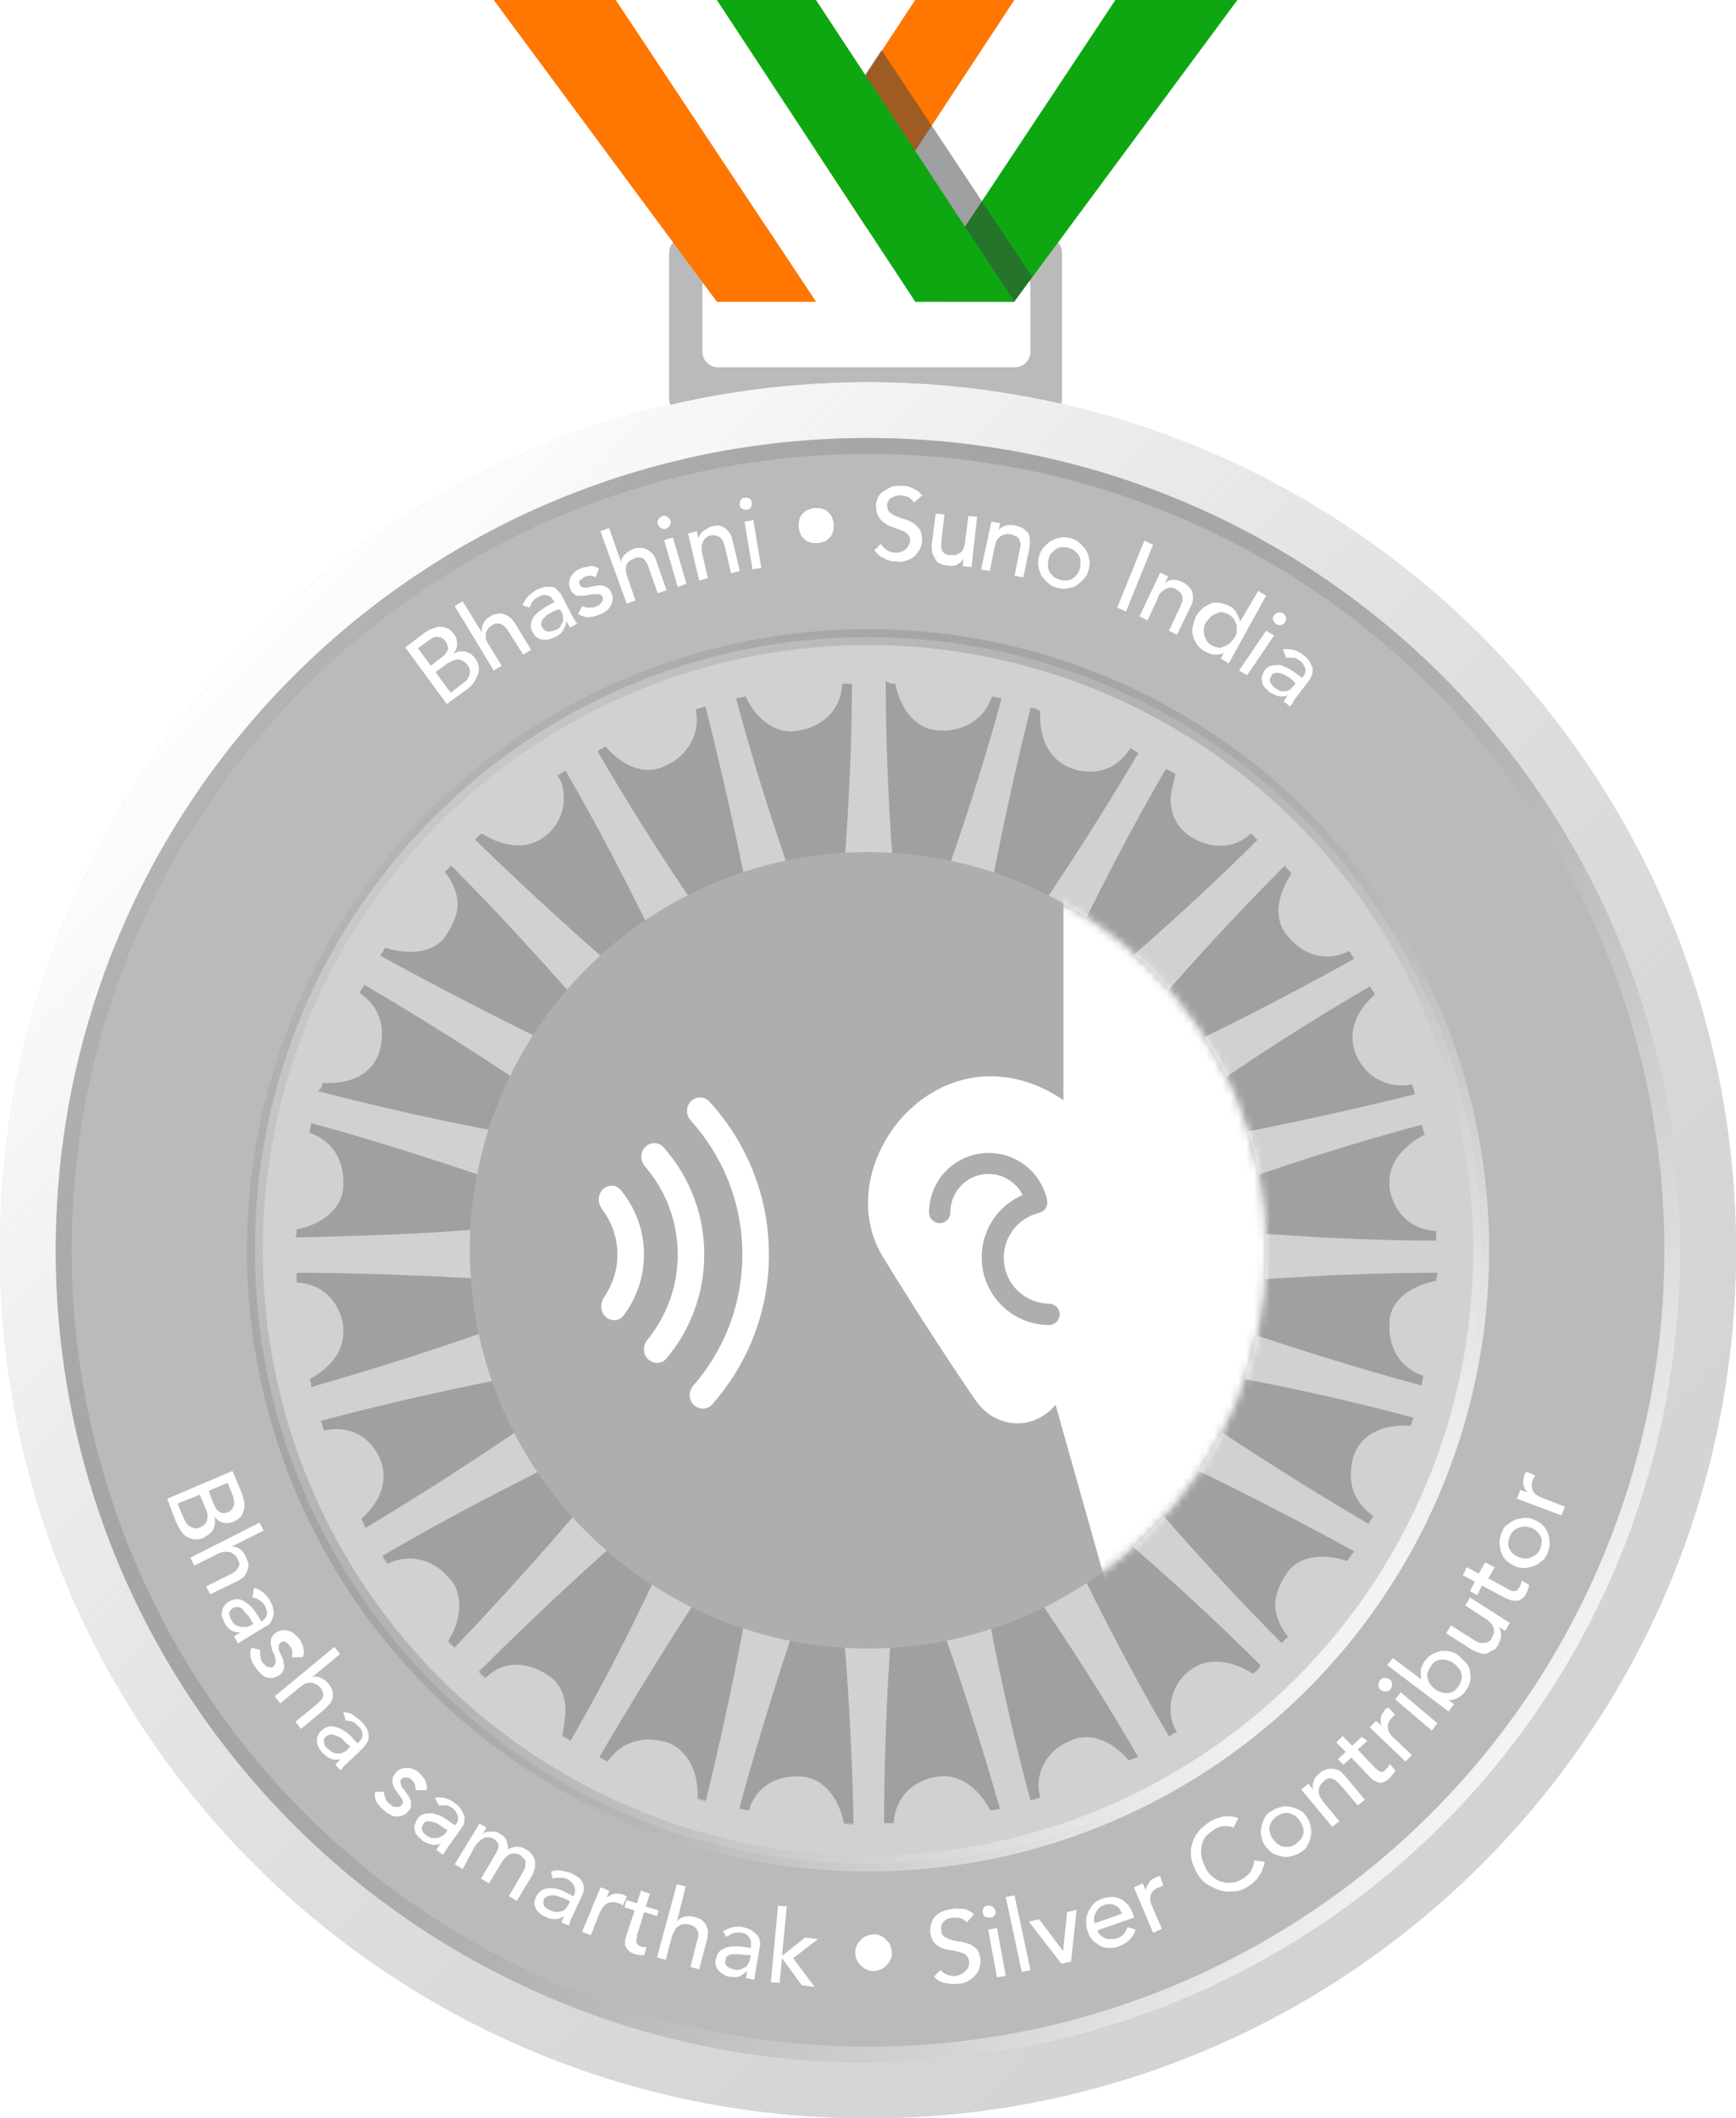 <svg width="218" height="266" viewBox="0 0 218 266" fill="none" xmlns="http://www.w3.org/2000/svg">
<path d="M86.006 29.798C84.904 29.798 84.023 30.669 84.023 31.757V50.041C84.023 51.13 84.904 52 86.006 52H131.381C132.483 52 133.364 51.13 133.364 50.041V31.757C133.364 30.669 132.483 29.798 131.381 29.798H86.006ZM129.399 44.164C129.399 45.253 128.518 46.123 127.416 46.123H90.191C89.09 46.123 88.209 45.253 88.209 44.164V35.893C88.209 34.805 89.09 33.934 90.191 33.934H127.416C128.518 33.934 129.399 34.805 129.399 35.893V44.164Z" fill="#BABABA"/>
<path d="M140.045 0L114.918 37.877H127.37L155.388 0H140.045Z" fill="#0FA711"/>
<path d="M127.377 0L102.473 37.877H114.925L140.052 0H127.377Z" fill="white"/>
<path d="M114.924 0L90.019 37.877H102.472L127.376 0H114.924Z" fill="#FF7600"/>
<path d="M90.018 37.877H102.47L77.343 0H62L90.018 37.877Z" fill="#FF7600"/>
<path d="M102.471 37.877H114.923L90.018 0H77.344L102.471 37.877Z" fill="white"/>
<path opacity="0.5" d="M110.695 6.28L104.469 15.693L119.145 37.882H127.372L129.596 34.744L110.695 6.28Z" fill="#3E4347"/>
<path d="M114.924 37.877H127.376L102.472 0H90.019L114.924 37.877Z" fill="#0FA711"/>
<g filter="url(#filter0_ii)">
<path d="M218 157C218 217.199 169.199 266 109 266C48.801 266 0 217.199 0 157C0 96.801 48.801 48 109 48C169.199 48 218 96.801 218 157Z" fill="#D5D5D5" fill-opacity="0.8"/>
</g>
<path d="M214.5 157C214.5 215.266 167.266 262.5 109 262.5C50.734 262.5 3.5 215.266 3.5 157C3.5 98.734 50.734 51.5 109 51.5C167.266 51.5 214.5 98.734 214.5 157Z" stroke="#DFDFDF" stroke-width="7"/>
<path d="M214.5 157C214.5 215.266 167.266 262.5 109 262.5C50.734 262.5 3.5 215.266 3.5 157C3.5 98.734 50.734 51.5 109 51.5C167.266 51.5 214.5 98.734 214.5 157Z" stroke="url(#paint0_linear)" stroke-width="7"/>
<g filter="url(#filter1_i)">
<path d="M196 157C196 205.049 157.049 244 109 244C60.951 244 22 205.049 22 157C22 108.951 60.951 70 109 70C157.049 70 196 108.951 196 157Z" fill="#A0A0A0"/>
</g>
<path d="M196 157C196 205.049 157.049 244 109 244C60.951 244 22 205.049 22 157C22 108.951 60.951 70 109 70C157.049 70 196 108.951 196 157Z" stroke="#BABABA" stroke-width="30"/>
<path d="M109.001 80C66.559 80 32 114.357 32 157.001C32 199.645 66.357 234.002 109.001 234.002C151.645 234.002 186.002 199.645 186.002 157.001C186.002 114.357 151.442 80 109.001 80ZM93.641 87.478C93.843 87.478 93.843 87.478 93.641 87.478C95.056 90.509 97.683 92.328 100.311 91.722C102.938 91.318 105.565 89.499 105.767 85.861C106.172 85.861 106.576 85.861 106.98 85.861C106.98 96.775 106.172 108.496 104.959 121.229C104.757 122.441 104.757 123.654 104.757 124.867C104.353 123.856 103.948 122.644 103.544 121.229C99.3 110.517 95.46 98.998 92.429 87.68C93.035 87.68 93.237 87.478 93.641 87.478ZM76.058 93.743C78.281 96.37 81.111 97.381 83.536 96.168C86.365 94.956 87.982 92.126 87.376 89.095C87.78 88.892 88.184 88.892 88.589 88.69C91.216 99.2 93.843 110.72 95.864 123.452C96.066 124.867 96.269 125.877 96.673 127.09C96.066 126.079 95.46 125.069 94.45 123.856C87.578 114.559 80.909 104.454 75.048 94.349C75.25 94.147 75.654 93.945 76.058 93.743ZM60.496 104.656C63.326 106.475 66.357 106.678 68.378 105.061C69.995 103.848 70.804 102.029 70.804 100.21C70.804 99.2 70.602 98.189 69.995 97.381C70.399 97.179 70.602 96.977 71.006 96.775C76.463 106.071 81.717 116.783 87.174 128.302C87.78 129.515 88.386 130.526 88.791 131.536C87.982 130.728 86.972 129.919 85.961 129.111C77.069 121.633 67.974 113.549 59.688 105.465C59.89 105.061 60.294 104.859 60.496 104.656ZM48.37 119.006C48.572 119.006 48.572 119.006 48.37 119.006C51.604 120.016 54.636 119.612 56.05 117.389C56.454 116.783 57.465 115.166 57.465 113.549C57.465 112.538 57.061 110.922 55.848 109.507C56.05 109.305 56.454 108.901 56.657 108.699C64.336 116.378 72.218 125.271 80.505 134.972C81.313 135.982 82.121 136.791 82.93 137.599C81.919 136.993 80.707 136.589 79.494 135.982C68.985 131.132 58.071 125.675 47.764 120.016C47.966 119.612 48.168 119.41 48.37 119.006ZM40.488 135.982C40.488 135.982 40.488 135.78 40.488 135.982C43.924 136.184 46.551 134.972 47.562 132.344C47.764 131.738 47.966 130.93 47.966 129.717C47.966 128.505 47.562 126.281 45.137 124.665C45.339 124.26 45.541 124.058 45.743 123.654C55.04 129.111 65.145 135.578 75.452 142.854C76.463 143.662 77.675 144.269 78.484 144.875C77.473 144.673 76.058 144.471 74.644 144.066C63.326 142.45 51.402 140.024 39.882 136.993C40.286 136.791 40.488 136.387 40.488 135.982ZM37.255 154.374C37.255 154.374 37.255 154.172 37.255 154.374C40.488 153.767 42.913 151.746 43.116 149.119C43.116 148.917 43.116 148.715 43.116 148.311C43.116 145.885 41.903 143.258 38.871 142.248C38.871 141.843 39.074 141.439 39.074 141.035C49.583 143.864 60.901 147.704 72.825 151.948C74.037 152.353 75.25 152.757 76.26 152.959C75.048 152.959 73.835 153.161 72.421 153.161C61.103 154.576 48.775 155.182 37.053 155.384C37.255 155.182 37.255 154.778 37.255 154.374ZM38.871 173.169C38.871 172.967 38.871 172.967 38.871 173.169C41.499 171.754 43.116 169.733 43.116 167.308C43.116 167.106 43.116 166.702 43.116 166.5C42.711 163.872 40.892 161.245 37.255 161.043C37.255 160.639 37.255 160.235 37.255 159.83C48.168 159.83 59.89 160.437 72.623 161.447C74.037 161.649 75.25 161.649 76.26 161.649C75.25 162.054 74.037 162.458 72.623 162.862C61.911 167.106 50.391 170.946 39.074 174.18C39.074 173.978 39.074 173.573 38.871 173.169ZM45.339 190.752C45.339 190.752 45.339 190.55 45.339 190.752C47.158 189.135 48.168 187.316 48.168 185.295C48.168 184.487 47.966 183.881 47.764 183.274C46.754 180.849 44.328 178.828 40.69 179.636C40.488 179.232 40.488 178.828 40.286 178.424C50.795 175.594 62.315 173.169 74.846 170.946C76.26 170.744 77.271 170.34 78.484 170.138C77.473 170.744 76.463 171.35 75.25 172.361C65.953 179.232 55.848 185.902 45.743 191.965C45.743 191.358 45.541 191.156 45.339 190.752ZM56.252 206.112C57.263 204.495 57.667 203.08 57.667 201.463C57.667 200.251 57.263 199.038 56.454 198.23C54.838 196.209 51.806 194.794 48.572 196.411C48.37 196.007 48.168 195.805 47.966 195.4C57.263 189.944 67.974 184.487 79.494 179.03C80.707 178.424 81.717 177.818 82.728 177.413C81.919 178.222 81.111 179.232 80.302 180.243C73.229 189.337 65.145 198.432 57.061 206.92C56.859 206.718 56.454 206.516 56.252 206.112ZM70.602 218.036C70.804 216.823 71.006 215.813 71.006 214.802C71.006 212.781 70.197 211.164 68.783 210.356C66.762 208.941 63.528 208.133 60.901 210.76C60.496 210.558 60.294 210.154 60.092 209.952C67.772 202.272 76.463 194.188 86.163 186.104C87.174 185.295 87.982 184.487 88.791 183.678C88.184 184.689 87.78 185.902 87.174 187.114C82.728 197.624 77.473 208.537 71.612 218.642C71.41 218.44 71.006 218.238 70.602 218.036ZM87.578 225.918C87.78 222.482 86.365 219.855 83.94 218.844C81.515 218.036 78.281 218.238 76.26 221.27C75.856 221.067 75.654 220.865 75.25 220.663C80.707 211.367 86.972 201.261 94.248 190.752C95.056 189.539 95.662 188.529 96.269 187.721C96.066 188.731 95.864 190.146 95.46 191.56C93.843 202.878 91.418 214.802 88.589 226.322C88.386 226.12 87.982 226.12 87.578 225.918ZM105.969 228.949C105.363 225.716 103.342 223.291 100.715 223.088C98.087 222.886 95.056 223.897 94.045 227.333C93.641 227.333 93.237 227.13 92.833 227.13C95.662 216.621 99.3 205.303 103.544 193.379C103.948 192.167 104.353 190.954 104.555 189.944C104.555 191.156 104.757 192.369 104.757 193.784C106.172 205.101 106.98 217.43 107.182 229.151C106.778 229.151 106.374 229.151 105.969 228.949ZM178.928 142.45C176.301 143.864 174.482 145.885 174.482 148.311C174.482 148.513 174.482 148.917 174.482 149.119C174.886 151.746 176.705 154.374 180.343 154.576C180.343 154.98 180.343 155.384 180.343 155.788C169.632 155.788 157.708 154.98 144.975 153.767C143.56 153.565 142.348 153.565 141.337 153.565C142.348 153.161 143.56 152.757 144.975 152.353C155.687 148.108 167.206 144.269 178.524 141.237C178.726 141.641 178.726 142.045 178.928 142.45ZM172.663 124.867C172.663 124.867 172.663 125.069 172.663 124.867C170.844 126.484 169.834 128.302 169.834 130.323C169.834 131.132 170.036 131.738 170.238 132.344C171.248 134.77 173.674 136.791 177.312 136.184C177.514 136.589 177.514 136.993 177.716 137.397C167.206 140.024 155.485 142.45 142.954 144.673C141.539 144.875 140.529 145.077 139.316 145.481C140.327 144.875 141.337 144.269 142.55 143.46C151.847 136.387 161.952 129.717 172.057 123.856C172.259 124.26 172.461 124.463 172.663 124.867ZM162.154 109.709C161.143 111.326 160.537 112.943 160.537 114.357C160.537 115.57 160.941 116.783 161.75 117.591C163.366 119.612 166.196 121.027 169.43 119.41C169.632 119.814 169.834 120.016 170.036 120.42C160.537 125.675 150.028 131.132 138.306 136.184C137.093 136.791 136.083 137.195 135.072 137.801C135.881 136.993 136.689 135.982 137.7 134.972C144.975 126.079 153.059 116.985 161.345 108.699C161.548 109.103 161.952 109.305 162.154 109.709ZM147.603 97.179C147.603 97.179 147.805 97.381 147.603 97.179C147.4 98.391 146.996 99.402 146.996 100.412C146.996 102.231 147.805 103.848 149.219 104.859C151.24 106.273 154.474 107.082 157.101 104.656C157.303 104.859 157.708 105.263 157.91 105.465C150.23 113.145 141.337 121.027 131.434 129.111C130.424 129.919 129.413 130.728 128.807 131.536C129.413 130.526 129.818 129.515 130.424 128.1C135.072 117.591 140.529 106.678 146.39 96.572C146.996 96.775 147.198 96.977 147.603 97.179ZM130.626 89.297C130.828 89.297 130.828 89.297 130.626 89.297C130.424 92.732 131.839 95.36 134.264 96.37C136.689 97.381 139.923 97.179 141.944 93.945C142.348 94.147 142.55 94.349 142.954 94.551C137.497 103.848 131.03 113.751 123.552 124.26C122.744 125.271 122.138 126.281 121.531 127.292C121.733 126.281 122.138 124.867 122.34 123.452C124.159 112.134 126.584 100.21 129.413 88.892C130.02 88.892 130.222 89.095 130.626 89.297ZM112.437 85.861C112.437 85.861 112.639 85.861 112.437 85.861C113.043 89.095 115.064 91.52 117.691 91.722C120.319 91.924 123.35 90.913 124.563 87.478C124.967 87.478 125.371 87.68 125.775 87.68C122.946 98.189 119.106 109.507 114.66 121.229C114.256 122.441 113.851 123.654 113.447 124.665C113.447 123.452 113.245 122.239 113.245 120.825C112.033 109.507 111.224 97.179 111.224 85.457C111.628 85.861 112.033 85.861 112.437 85.861ZM124.361 227.333C122.744 224.301 120.319 222.684 117.691 223.088C115.064 223.493 112.437 225.312 112.235 228.949C111.83 228.949 111.426 228.949 111.022 228.949C111.022 218.036 111.628 206.314 112.841 193.581C113.043 192.369 113.043 191.358 113.043 190.348C113.043 190.146 113.043 190.146 113.043 189.944C113.447 190.954 113.851 192.167 114.256 193.581C118.5 204.293 122.34 215.813 125.573 227.13C125.169 227.333 124.765 227.333 124.361 227.333ZM141.742 221.067C141.742 221.067 141.539 221.067 141.742 221.067C139.518 218.44 136.689 217.43 134.264 218.642C131.434 219.855 129.818 222.684 130.626 225.716C130.222 225.918 129.818 225.918 129.413 226.12C126.584 215.611 124.159 204.091 122.138 191.56C121.936 190.146 121.733 189.135 121.329 187.923C121.936 188.933 122.542 189.944 123.552 191.156C130.424 200.453 137.093 210.558 142.954 220.663C142.348 220.865 142.146 220.865 141.742 221.067ZM157.303 210.154C157.303 210.356 157.303 210.356 157.303 210.154C154.474 208.335 151.442 208.133 149.421 209.75C147.805 210.962 146.996 212.781 146.996 214.6C146.996 215.611 147.198 216.621 147.805 217.43C147.4 217.632 147.198 217.834 146.794 218.036C141.337 208.739 135.881 198.028 130.626 186.508C130.02 185.295 129.413 184.285 129.009 183.274C129.818 184.083 130.828 184.891 131.839 185.699C140.933 192.773 150.028 200.857 158.314 209.143C157.91 209.75 157.708 209.952 157.303 210.154ZM169.227 196.007C169.227 196.007 169.227 196.209 169.227 196.007C165.994 194.996 162.962 195.4 161.548 197.624C161.143 198.23 160.133 199.847 160.133 201.463C160.133 202.474 160.537 204.091 161.75 205.506C161.548 205.708 161.143 206.112 160.941 206.314C153.261 198.634 145.379 189.742 137.295 180.041C136.487 179.03 135.678 178.02 134.87 177.413C135.881 178.02 137.093 178.424 138.306 179.03C148.815 183.678 159.729 189.135 170.036 194.794C169.632 195.4 169.43 195.603 169.227 196.007ZM177.109 179.03C177.109 179.232 177.109 179.232 177.109 179.03C173.674 178.828 171.046 180.041 170.036 182.668C169.834 183.274 169.632 184.083 169.632 185.295C169.632 186.508 170.036 188.731 172.461 190.348C172.259 190.752 172.057 190.954 171.855 191.358C162.558 185.902 152.453 179.434 142.146 172.159C141.135 171.35 139.923 170.744 139.114 170.138C140.125 170.34 141.539 170.744 142.954 170.946C154.272 172.563 166.196 174.988 177.514 178.02C177.312 178.424 177.312 178.828 177.109 179.03ZM180.343 160.841C177.109 161.447 174.684 163.266 174.482 165.893C174.482 166.096 174.482 166.298 174.482 166.702C174.482 169.127 175.695 171.754 178.726 172.765C178.726 173.169 178.524 173.573 178.524 173.978C168.015 171.148 156.697 167.51 144.773 163.064C143.56 162.66 142.348 162.256 141.337 162.054C142.55 162.054 143.763 161.851 145.177 161.851C156.495 160.639 168.823 159.83 180.545 159.83C180.545 160.033 180.343 160.437 180.343 160.841Z" fill="#D1D1D1"/>
<circle cx="109" cy="157" r="77" stroke="url(#paint1_linear)" stroke-width="2"/>
<circle cx="109" cy="157" r="101" stroke="url(#paint2_linear)" stroke-width="2"/>
<g filter="url(#filter2_i)">
<circle cx="109" cy="157" r="50" fill="#AEAEAE"/>
</g>
<path fill-rule="evenodd" clip-rule="evenodd" d="M75.689 149.366C75.021 150.034 75.06 151.12 75.631 151.873C76.824 153.447 77.532 155.408 77.532 157.535C77.532 159.508 76.923 161.338 75.882 162.849C75.362 163.604 75.351 164.648 76 165.296C76.653 165.95 77.724 165.953 78.283 165.217C79.903 163.083 80.865 160.421 80.865 157.535C80.865 154.439 79.758 151.601 77.919 149.396C77.347 148.711 76.32 148.735 75.689 149.366ZM81.295 168.247C80.715 168.958 80.709 170.006 81.359 170.655C82.011 171.308 83.075 171.31 83.67 170.604C86.646 167.074 88.439 162.514 88.439 157.535C88.439 152.357 86.5 147.632 83.308 144.047C82.706 143.372 81.667 143.388 81.028 144.027C80.366 144.689 80.387 145.761 80.998 146.469C83.558 149.439 85.106 153.306 85.106 157.535C85.106 161.598 83.677 165.326 81.295 168.247ZM87.057 174.004C86.453 174.696 86.45 175.746 87.1 176.396C87.751 177.048 88.813 177.05 89.424 176.36C93.862 171.348 96.557 164.756 96.557 157.535C96.557 150.12 93.715 143.369 89.062 138.31C88.447 137.641 87.403 137.652 86.76 138.295C86.101 138.954 86.115 140.02 86.74 140.711C90.769 145.159 93.223 151.061 93.223 157.535C93.223 163.839 90.897 169.599 87.057 174.004Z" fill="white"/>
<mask id="mask0" mask-type="alpha" maskUnits="userSpaceOnUse" x="59" y="107" width="100" height="100">
<circle cx="109" cy="157" r="50" fill="#020A0E"/>
</mask>
<g mask="url(#mask0)">
<path fill-rule="evenodd" clip-rule="evenodd" d="M129.609 178.434C130.744 178.065 131.757 177.369 132.551 176.399L139.604 201.405H174.614V110.334H133.542V111.763V138.14C130.415 136.036 127.253 135.115 124.251 135.15C120.5 135.194 117.141 136.728 114.553 139.047C109.454 143.617 107.049 151.589 110.896 157.866C114.299 163.418 117.254 167.986 119.36 171.167C120.413 172.758 121.254 174.002 121.832 174.85C122.121 175.274 122.345 175.599 122.496 175.818C122.572 175.927 122.63 176.011 122.669 176.067L122.729 176.153C122.747 176.178 122.765 176.203 122.784 176.226C124.568 178.457 127.234 179.205 129.609 178.434ZM125.764 163.903C124.179 162.318 123.286 160.17 123.279 157.929C123.264 156.256 123.745 154.617 124.659 153.217C125.574 151.816 126.882 150.718 128.419 150.058C127.933 149.09 127.134 148.315 126.152 147.859C125.169 147.403 124.061 147.294 123.008 147.548C121.956 147.803 121.02 148.407 120.355 149.261C119.689 150.116 119.333 151.17 119.343 152.253C119.343 152.608 119.202 152.949 118.951 153.2C118.7 153.451 118.36 153.592 118.005 153.592C117.65 153.592 117.309 153.451 117.058 153.2C116.807 152.949 116.666 152.608 116.666 152.253C116.67 150.401 117.36 148.616 118.603 147.242C119.845 145.869 121.552 145.004 123.395 144.814C125.237 144.624 127.085 145.124 128.581 146.216C130.077 147.308 131.116 148.915 131.498 150.727C131.562 151.071 131.493 151.426 131.304 151.72C131.115 152.014 130.82 152.224 130.48 152.307C129.111 152.636 127.909 153.453 127.1 154.605C126.29 155.757 125.928 157.164 126.083 158.564C126.237 159.963 126.897 161.258 127.938 162.206C128.979 163.154 130.331 163.689 131.738 163.712C132.094 163.712 132.434 163.853 132.685 164.104C132.936 164.355 133.077 164.695 133.077 165.05C133.07 165.403 132.927 165.74 132.677 165.989C132.428 166.239 132.091 166.382 131.738 166.389C129.497 166.382 127.349 165.488 125.764 163.903Z" fill="white"/>
</g>
<path d="M50.898 81.3L53.398 79.4C53.698 79.2 53.998 79 54.398 78.9C54.698 78.8 54.998 78.7 55.298 78.7C55.599 78.7 55.898 78.8 56.199 78.9C56.498 79 56.698 79.3 56.998 79.6C57.298 80 57.398 80.4 57.398 80.9C57.398 81.3 57.198 81.8 56.898 82.1C57.098 82 57.398 81.9 57.598 81.8C57.898 81.8 58.098 81.8 58.398 81.8C58.698 81.9 58.898 82 59.098 82.1C59.298 82.3 59.498 82.4 59.699 82.7C59.898 83 60.098 83.4 60.098 83.7C60.199 84 60.098 84.4 59.998 84.7C59.898 85 59.698 85.4 59.498 85.7C59.298 86 58.998 86.3 58.598 86.6L56.098 88.4L50.898 81.3ZM54.098 83.6L55.398 82.6C55.598 82.5 55.698 82.3 55.898 82.2C55.998 82 56.099 81.9 56.199 81.7C56.298 81.5 56.298 81.3 56.199 81.1C56.199 80.9 56.098 80.7 55.898 80.5C55.698 80.2 55.398 80 55.098 80C54.798 79.9 54.398 80 53.998 80.3L52.498 81.4L54.098 83.6ZM56.598 87L57.998 85.9C58.098 85.8 58.298 85.7 58.498 85.5C58.698 85.3 58.798 85.1 58.898 84.9C58.998 84.7 58.998 84.5 58.998 84.2C58.998 84 58.898 83.7 58.699 83.5C58.398 83.1 57.998 82.9 57.598 82.8C57.198 82.8 56.699 83 56.199 83.3L54.699 84.4L56.598 87Z" fill="white"/>
<path d="M57.098 76.1L58.098 75.5L60.498 79.4C60.498 79 60.498 78.7 60.698 78.3C60.898 77.9 61.198 77.6 61.598 77.4C61.798 77.2 62.098 77.1 62.398 77.1C62.698 77 62.898 77 63.198 77.1C63.498 77.2 63.698 77.3 63.998 77.5C64.298 77.7 64.498 78 64.698 78.3L66.698 81.6L65.698 82.2L63.798 79.2C63.698 79 63.498 78.8 63.298 78.6C63.098 78.5 62.998 78.4 62.798 78.3C62.598 78.3 62.498 78.3 62.298 78.3C62.098 78.3 61.998 78.4 61.798 78.5C61.598 78.6 61.398 78.8 61.298 78.9C61.198 79.1 61.098 79.3 60.998 79.5C60.998 79.7 60.998 80 60.998 80.2C61.098 80.5 61.198 80.7 61.398 81L62.998 83.6L61.998 84.2L57.098 76.1Z" fill="white"/>
<path d="M65.598 76C65.798 75.6 65.998 75.2 66.298 74.9C66.598 74.6 66.998 74.3 67.298 74.1C67.698 73.9 68.098 73.8 68.398 73.7C68.698 73.7 68.998 73.7 69.298 73.7C69.598 73.7 69.798 73.9 69.998 74.1C70.198 74.3 70.398 74.5 70.498 74.7L71.898 77.4C71.998 77.6 72.098 77.8 72.198 77.9C72.298 78.1 72.398 78.2 72.498 78.3L71.598 78.8C71.398 78.5 71.298 78.3 71.098 78C71.098 78.5 70.898 78.8 70.698 79.2C70.498 79.5 70.098 79.8 69.698 80C69.498 80.1 69.198 80.2 68.898 80.3C68.598 80.4 68.398 80.3 68.098 80.3C67.898 80.3 67.598 80.2 67.398 80C67.198 79.9 66.998 79.6 66.898 79.4C66.698 79.1 66.598 78.7 66.698 78.4C66.698 78.1 66.798 77.8 66.998 77.5C67.198 77.2 67.498 76.9 67.798 76.7C68.098 76.5 68.498 76.2 68.898 76L69.598 75.6L69.498 75.4C69.398 75.3 69.298 75.1 69.198 75C69.098 74.9 68.898 74.8 68.798 74.8C68.698 74.8 68.498 74.7 68.298 74.7C68.098 74.7 67.898 74.8 67.698 74.9C67.498 75 67.298 75.1 67.198 75.2C67.098 75.3 66.998 75.4 66.898 75.5C66.798 75.6 66.698 75.7 66.698 75.9C66.598 76 66.598 76.1 66.498 76.3L65.598 76ZM69.598 76.7C69.398 76.8 69.098 77 68.898 77.1C68.698 77.2 68.498 77.4 68.298 77.6C68.098 77.8 67.998 78 67.998 78.2C67.898 78.4 67.998 78.6 68.098 78.8C68.298 79.1 68.498 79.3 68.798 79.3C69.098 79.3 69.398 79.3 69.798 79.1C70.098 79 70.298 78.8 70.398 78.6C70.498 78.4 70.598 78.2 70.698 78C70.698 77.8 70.698 77.6 70.698 77.4C70.698 77.2 70.598 77 70.498 76.8L70.298 76.5L69.598 76.7Z" fill="white"/>
<path d="M74.799 72.5C74.599 72.4 74.398 72.3 74.198 72.3C73.999 72.3 73.698 72.3 73.499 72.4C73.299 72.5 73.098 72.7 72.898 72.8C72.698 72.9 72.698 73.2 72.799 73.4C72.898 73.6 72.999 73.7 73.099 73.7C73.198 73.8 73.398 73.8 73.599 73.8C73.799 73.8 73.898 73.8 74.099 73.7C74.299 73.7 74.398 73.6 74.599 73.6C74.799 73.6 75.099 73.5 75.299 73.5C75.499 73.5 75.698 73.5 75.898 73.6C76.098 73.7 76.298 73.8 76.398 73.9C76.598 74 76.698 74.2 76.799 74.5C76.898 74.8 76.998 75.1 76.898 75.4C76.898 75.7 76.799 75.9 76.599 76.2C76.499 76.4 76.299 76.6 75.999 76.8C75.799 77 75.499 77.1 75.198 77.2C74.698 77.4 74.298 77.5 73.898 77.5C73.498 77.5 73.099 77.4 72.599 77.1L73.099 76.1C73.299 76.2 73.598 76.3 73.898 76.3C74.198 76.3 74.499 76.3 74.799 76.2C74.898 76.1 75.099 76.1 75.198 76C75.299 75.9 75.398 75.8 75.499 75.7C75.599 75.6 75.599 75.5 75.698 75.4C75.698 75.3 75.698 75.2 75.698 75C75.599 74.8 75.498 74.7 75.398 74.7C75.298 74.6 75.098 74.6 74.898 74.6C74.698 74.6 74.598 74.6 74.398 74.6C74.198 74.6 74.099 74.7 73.999 74.7C73.799 74.7 73.499 74.8 73.299 74.8C73.099 74.8 72.799 74.8 72.599 74.8C72.398 74.8 72.198 74.7 71.999 74.5C71.799 74.4 71.698 74.2 71.599 73.9C71.499 73.6 71.398 73.3 71.499 73.1C71.499 72.8 71.599 72.6 71.698 72.4C71.799 72.2 71.999 72 72.198 71.8C72.398 71.6 72.698 71.5 72.898 71.4C73.298 71.2 73.698 71.2 74.099 71.1C74.499 71 74.898 71.2 75.198 71.4L74.799 72.5Z" fill="white"/>
<path d="M75.398 66.7L76.498 66.3L77.998 70.6C77.998 70.2 78.198 69.9 78.498 69.6C78.798 69.3 79.098 69.1 79.598 68.9C79.898 68.8 80.198 68.8 80.398 68.8C80.598 68.8 80.898 68.8 81.198 69C81.499 69.1 81.698 69.3 81.898 69.5C82.098 69.7 82.298 70 82.398 70.4L83.698 74.1L82.598 74.5L81.398 71.1C81.298 70.8 81.198 70.6 81.098 70.5C80.998 70.3 80.799 70.2 80.698 70.1C80.499 70 80.398 70 80.198 70C79.999 70 79.898 70 79.698 70.1C79.499 70.2 79.298 70.3 79.098 70.4C78.898 70.5 78.799 70.7 78.698 70.9C78.599 71.1 78.598 71.3 78.598 71.6C78.598 71.9 78.698 72.2 78.799 72.5L79.799 75.4L78.698 75.8L75.398 66.7Z" fill="white"/>
<path d="M82.6 65.8C82.5 65.6 82.6 65.4 82.7 65.2C82.8 65 83 64.9 83.2 64.8C83.4 64.7 83.6 64.8 83.8 64.9C84 65 84.1 65.2 84.2 65.4C84.3 65.6 84.2 65.8 84.1 66C84 66.2 83.8 66.3 83.6 66.4C83.4 66.5 83.2 66.4 83 66.3C82.8 66.2 82.7 66 82.6 65.8ZM83.4 67.8L84.5 67.5L86.2 73.3L85.1 73.7L83.4 67.8Z" fill="white"/>
<path d="M86.398 67L87.498 66.7L87.698 67.6C87.799 67.3 87.999 66.9 88.299 66.7C88.599 66.5 88.998 66.2 89.398 66.1C89.698 66 89.999 66 90.198 66C90.499 66 90.698 66.1 90.998 66.3C91.198 66.4 91.398 66.6 91.598 66.9C91.798 67.2 91.898 67.5 91.998 67.9L92.898 71.7L91.799 72L90.998 68.5C90.898 68.2 90.799 68 90.698 67.8C90.599 67.6 90.398 67.5 90.299 67.4C90.099 67.3 89.999 67.3 89.799 67.2C89.599 67.2 89.499 67.2 89.299 67.2C89.099 67.3 88.898 67.3 88.698 67.5C88.499 67.6 88.398 67.8 88.299 68C88.198 68.2 88.098 68.4 88.098 68.7C88.098 69 88.099 69.3 88.198 69.6L88.898 72.6L87.799 72.9L86.398 67Z" fill="white"/>
<path d="M92.898 63.4C92.898 63.2 92.898 63 92.998 62.8C93.098 62.6 93.298 62.5 93.498 62.5C93.698 62.5 93.898 62.5 94.098 62.6C94.298 62.7 94.398 62.9 94.398 63.1C94.398 63.3 94.398 63.5 94.299 63.7C94.198 63.9 93.999 64 93.799 64C93.599 64 93.398 64 93.198 63.9C92.999 63.8 92.898 63.6 92.898 63.4ZM93.498 65.5L94.598 65.3L95.598 71.3L94.498 71.5L93.498 65.5Z" fill="white"/>
<path d="M100.297 66.1C100.297 65.8 100.297 65.5 100.397 65.2C100.497 64.9 100.597 64.7 100.797 64.5C100.997 64.3 101.197 64.1 101.497 64C101.797 63.9 102.097 63.8 102.397 63.8C102.697 63.8 102.997 63.8 103.297 63.9C103.597 64 103.797 64.1 103.997 64.3C104.197 64.5 104.397 64.7 104.497 65C104.597 65.3 104.697 65.6 104.697 65.9C104.697 66.2 104.697 66.5 104.597 66.8C104.497 67.1 104.397 67.3 104.197 67.5C103.997 67.7 103.797 67.9 103.497 68C103.197 68.1 102.897 68.2 102.597 68.2C102.297 68.2 101.997 68.2 101.697 68.1C101.397 68 101.197 67.9 100.997 67.7C100.797 67.5 100.597 67.3 100.497 67C100.397 66.7 100.297 66.4 100.297 66.1Z" fill="white"/>
<path d="M110.597 68.3C110.797 68.6 111.097 68.9 111.397 69.1C111.697 69.3 112.097 69.4 112.497 69.4C112.697 69.4 112.897 69.4 113.097 69.3C113.297 69.2 113.497 69.2 113.697 69C113.897 68.8 113.997 68.7 114.097 68.5C114.197 68.3 114.297 68.1 114.297 67.9C114.297 67.6 114.197 67.3 113.997 67.1C113.797 66.9 113.497 66.7 113.197 66.6C112.897 66.5 112.497 66.3 112.097 66.2C111.697 66.1 111.397 65.9 111.097 65.7C110.797 65.5 110.497 65.2 110.297 64.8C110.097 64.4 109.997 64 109.997 63.4C109.997 63.1 110.097 62.9 110.197 62.6C110.297 62.3 110.497 62 110.797 61.8C111.097 61.6 111.397 61.4 111.797 61.2C112.197 61 112.697 61 113.197 61C113.697 61 114.197 61.1 114.597 61.3C114.997 61.5 115.397 61.7 115.797 62.2L114.797 63.1C114.697 62.9 114.397 62.7 114.197 62.5C113.897 62.3 113.597 62.3 113.297 62.2C112.997 62.2 112.697 62.2 112.397 62.3C112.197 62.4 111.997 62.5 111.797 62.6C111.597 62.7 111.597 62.9 111.497 63C111.397 63.2 111.397 63.3 111.397 63.4C111.397 63.8 111.497 64.1 111.697 64.3C111.897 64.5 112.197 64.7 112.497 64.8C112.797 64.9 113.197 65.1 113.597 65.2C113.997 65.3 114.297 65.5 114.697 65.7C114.997 65.9 115.297 66.2 115.497 66.5C115.697 66.8 115.797 67.3 115.797 67.8C115.797 68.2 115.697 68.6 115.497 69C115.297 69.3 115.097 69.6 114.797 69.9C114.497 70.1 114.197 70.3 113.797 70.4C113.397 70.5 112.997 70.6 112.597 70.5C111.997 70.5 111.497 70.4 110.997 70.1C110.497 69.9 110.097 69.5 109.797 69.1L110.597 68.3Z" fill="white"/>
<path d="M122 71.2L120.9 71.1L121 70.2C120.8 70.5 120.5 70.7 120.2 70.9C119.9 71.1 119.4 71.1 118.9 71C118.6 71 118.3 70.9 118.1 70.8C117.8 70.7 117.6 70.5 117.5 70.3C117.4 70.1 117.2 69.8 117.1 69.5C117 69.2 117 68.8 117 68.4L117.5 64.5L118.6 64.6L118.2 68.1C118.2 68.4 118.2 68.6 118.2 68.8C118.3 69 118.3 69.2 118.4 69.3C118.5 69.4 118.6 69.5 118.8 69.6C119 69.7 119.1 69.7 119.3 69.7C119.5 69.7 119.8 69.7 120 69.7C120.2 69.6 120.4 69.5 120.6 69.4C120.8 69.3 120.9 69.1 121 68.8C121.1 68.5 121.2 68.3 121.2 67.9L121.6 64.8L122.7 64.9L122 71.2Z" fill="white"/>
<path d="M124.499 65.5L125.599 65.7L125.399 66.6C125.599 66.3 125.899 66.1 126.299 66C126.699 65.9 127.099 65.9 127.599 66C127.899 66.1 128.099 66.2 128.399 66.3C128.599 66.4 128.799 66.6 128.999 66.8C129.199 67 129.299 67.3 129.299 67.6C129.399 67.9 129.299 68.3 129.299 68.7L128.499 72.5L127.399 72.3L128.099 68.8C128.199 68.5 128.199 68.3 128.099 68.1C128.099 67.9 127.999 67.7 127.899 67.6C127.799 67.5 127.699 67.3 127.499 67.3C127.299 67.2 127.199 67.2 126.999 67.1C126.799 67.1 126.499 67 126.299 67.1C126.099 67.1 125.899 67.2 125.699 67.3C125.499 67.4 125.399 67.6 125.199 67.8C125.099 68 124.999 68.3 124.899 68.7L124.299 71.7L123.199 71.5L124.499 65.5Z" fill="white"/>
<path d="M130.497 69.8C130.597 69.4 130.797 69 131.097 68.7C131.397 68.4 131.697 68.1 131.997 67.9C132.397 67.7 132.697 67.6 133.197 67.5C133.697 67.4 133.997 67.5 134.497 67.6C134.897 67.7 135.297 67.9 135.597 68.2C135.897 68.5 136.197 68.8 136.397 69.1C136.597 69.5 136.697 69.8 136.797 70.3C136.897 70.7 136.797 71.1 136.697 71.6C136.597 72 136.397 72.4 136.097 72.7C135.797 73 135.497 73.3 135.197 73.5C134.897 73.7 134.497 73.8 133.997 73.9C133.497 74 133.197 73.9 132.697 73.8C132.297 73.7 131.897 73.5 131.597 73.2C131.297 72.9 130.997 72.6 130.797 72.3C130.597 71.9 130.497 71.6 130.397 71.1C130.297 70.6 130.397 70.2 130.497 69.8ZM131.697 70.2C131.597 70.5 131.597 70.8 131.597 71.1C131.597 71.4 131.697 71.6 131.797 71.8C131.897 72 132.097 72.2 132.297 72.4C132.497 72.6 132.797 72.7 133.097 72.8C133.397 72.9 133.697 72.9 133.897 72.9C134.197 72.9 134.397 72.8 134.597 72.7C134.797 72.6 134.997 72.4 135.197 72.2C135.397 72 135.497 71.7 135.597 71.4C135.697 71.1 135.697 70.8 135.697 70.5C135.697 70.2 135.597 70 135.497 69.8C135.397 69.6 135.197 69.4 134.997 69.2C134.797 69 134.497 68.9 134.197 68.8C133.897 68.7 133.597 68.7 133.397 68.7C133.097 68.7 132.897 68.8 132.697 68.9C132.497 69 132.297 69.2 132.097 69.4C131.897 69.6 131.697 69.9 131.697 70.2Z" fill="white"/>
<path d="M143.697 67.9L144.797 68.4L141.397 76.8L140.297 76.3L143.697 67.9Z" fill="white"/>
<path d="M145.698 71.9L146.698 72.4L146.298 73.2C146.598 73 146.898 72.8 147.298 72.8C147.698 72.8 148.098 72.9 148.498 73.1C148.798 73.2 148.998 73.4 149.198 73.6C149.398 73.8 149.598 74 149.698 74.3C149.798 74.6 149.798 74.8 149.798 75.2C149.798 75.5 149.698 75.9 149.498 76.2L147.798 79.7L146.798 79.2L148.298 76C148.398 75.7 148.498 75.5 148.498 75.3C148.498 75.1 148.498 74.9 148.398 74.7C148.298 74.5 148.198 74.4 148.098 74.3C147.998 74.2 147.798 74.1 147.698 74C147.498 73.9 147.298 73.8 147.098 73.8C146.898 73.8 146.698 73.8 146.498 73.9C146.298 74 146.098 74.1 145.898 74.3C145.698 74.5 145.498 74.7 145.398 75.1L144.098 77.9L143.098 77.4L145.698 71.9Z" fill="white"/>
<path d="M154.298 83.3L153.298 82.7L153.698 82C153.298 82.2 152.998 82.2 152.498 82.2C152.098 82.2 151.698 82 151.298 81.8C150.898 81.6 150.598 81.3 150.298 80.9C150.098 80.6 149.898 80.2 149.798 79.8C149.698 79.4 149.698 79 149.798 78.6C149.898 78.2 149.998 77.8 150.198 77.4C150.398 77 150.698 76.7 150.998 76.4C151.298 76.1 151.698 76 151.998 75.8C152.298 75.6 152.798 75.7 153.198 75.7C153.598 75.8 153.998 75.9 154.398 76.1C154.798 76.3 155.098 76.6 155.298 77C155.498 77.4 155.698 77.7 155.698 78.1L157.998 74.2L158.998 74.8L154.298 83.3ZM152.098 81C152.398 81.2 152.598 81.2 152.898 81.3C153.198 81.4 153.398 81.3 153.698 81.2C153.898 81.1 154.198 81 154.398 80.8C154.598 80.6 154.798 80.4 154.998 80.1C155.198 79.8 155.298 79.6 155.298 79.3C155.298 79 155.298 78.8 155.298 78.5C155.198 78.3 155.098 78 154.998 77.8C154.898 77.6 154.598 77.4 154.398 77.2C154.098 77 153.898 77 153.598 76.9C153.298 76.8 153.098 76.9 152.798 77C152.598 77.1 152.298 77.2 152.098 77.4C151.898 77.6 151.698 77.8 151.498 78.1C151.298 78.4 151.198 78.6 151.198 78.9C151.098 79.2 151.198 79.4 151.198 79.7C151.298 79.9 151.398 80.2 151.498 80.4C151.598 80.6 151.798 80.8 152.098 81Z" fill="white"/>
<path d="M158.998 79.2L159.998 79.8L156.598 84.8L155.598 84.2L158.998 79.2ZM159.998 77.3C160.098 77.1 160.298 77 160.498 76.9C160.698 76.9 160.898 76.9 161.098 77C161.298 77.1 161.398 77.3 161.498 77.5C161.498 77.7 161.498 77.9 161.398 78.1C161.298 78.3 161.098 78.4 160.898 78.5C160.698 78.5 160.498 78.5 160.298 78.4C160.098 78.3 159.998 78.1 159.898 77.9C159.798 77.7 159.798 77.4 159.998 77.3Z" fill="white"/>
<path d="M161.097 81.5C161.497 81.5 161.997 81.5 162.397 81.6C162.797 81.7 163.197 81.9 163.597 82.2C163.997 82.5 164.197 82.7 164.397 83C164.597 83.3 164.697 83.6 164.797 83.8C164.897 84 164.797 84.3 164.797 84.6C164.697 84.9 164.597 85.1 164.497 85.3L162.597 87.8C162.497 88 162.397 88.1 162.297 88.3C162.197 88.5 162.097 88.6 161.997 88.7L161.197 88.1C161.397 87.8 161.497 87.6 161.697 87.3C161.297 87.5 160.897 87.5 160.497 87.4C160.097 87.3 159.797 87.1 159.397 86.9C159.197 86.7 158.997 86.5 158.797 86.3C158.597 86.1 158.497 85.9 158.497 85.6C158.397 85.4 158.397 85.1 158.497 84.9C158.497 84.7 158.697 84.4 158.797 84.2C158.997 83.9 159.297 83.7 159.597 83.6C159.897 83.5 160.197 83.5 160.597 83.5C160.897 83.5 161.297 83.7 161.697 83.9C162.097 84.1 162.397 84.3 162.797 84.6L163.497 85.1L163.697 84.9C163.797 84.8 163.897 84.6 163.897 84.5C163.897 84.3 163.997 84.2 163.897 84C163.897 83.8 163.797 83.7 163.697 83.5C163.597 83.3 163.497 83.2 163.297 83C163.097 82.9 162.997 82.8 162.797 82.7C162.597 82.6 162.497 82.6 162.297 82.6C162.197 82.6 161.997 82.6 161.897 82.6C161.797 82.6 161.597 82.6 161.497 82.6L161.097 81.5ZM162.297 85.4C162.097 85.2 161.897 85.1 161.597 84.9C161.397 84.8 161.097 84.6 160.897 84.6C160.697 84.5 160.397 84.5 160.197 84.5C159.997 84.5 159.797 84.6 159.697 84.8C159.497 85.1 159.397 85.3 159.497 85.6C159.597 85.9 159.797 86.1 160.097 86.4C160.397 86.6 160.597 86.7 160.797 86.8C160.997 86.8 161.297 86.8 161.497 86.8C161.697 86.7 161.897 86.7 162.097 86.5C162.297 86.3 162.397 86.2 162.497 86.1L162.697 85.8L162.297 85.4Z" fill="white"/>
<path d="M29.2 184.7L30.4 187.6C30.5 188 30.6 188.3 30.7 188.7C30.7 189 30.7 189.4 30.6 189.7C30.5 190 30.4 190.3 30.2 190.5C30 190.7 29.7 190.9 29.3 191.1C28.8 191.3 28.4 191.3 28 191.2C27.6 191.1 27.2 190.8 26.9 190.4C27 190.7 27 190.9 27 191.2C27 191.5 26.9 191.7 26.8 192C26.7 192.2 26.5 192.5 26.3 192.6C26.1 192.8 25.8 192.9 25.6 193.1C25.2 193.3 24.9 193.3 24.5 193.3C24.1 193.3 23.8 193.1 23.5 193C23.2 192.8 22.9 192.6 22.7 192.2C22.5 191.9 22.3 191.5 22.1 191.1L21 188.2L29.2 184.7ZM22.3 188.8L23 190.5C23.1 190.7 23.2 190.9 23.3 191.1C23.4 191.3 23.6 191.5 23.7 191.6C23.9 191.7 24.1 191.8 24.3 191.9C24.5 192 24.8 191.9 25.1 191.8C25.6 191.6 25.9 191.3 26 190.9C26.1 190.5 26.1 190 25.8 189.4L25.1 187.7L22.3 188.8ZM26.2 187.2L26.8 188.8C26.9 189 27 189.2 27.1 189.4C27.2 189.6 27.4 189.7 27.5 189.8C27.7 189.9 27.8 190 28 190C28.2 190 28.4 190 28.6 189.9C28.9 189.8 29.2 189.5 29.3 189.2C29.5 188.9 29.4 188.5 29.3 188L28.6 186.2L26.2 187.2Z" fill="white"/>
<path d="M32.598 191.2L33.098 192.2L29.098 194.2C29.498 194.2 29.798 194.3 30.098 194.5C30.398 194.7 30.698 195.1 30.898 195.5C30.998 195.8 31.099 196 31.198 196.3C31.198 196.6 31.198 196.9 31.098 197.1C30.998 197.4 30.898 197.6 30.698 197.9C30.498 198.2 30.198 198.3 29.898 198.5L26.398 200.2L25.898 199.2L29.098 197.6C29.398 197.5 29.498 197.3 29.698 197.2C29.799 197 29.898 196.9 29.998 196.7C30.098 196.5 30.098 196.4 29.998 196.2C29.998 196 29.898 195.9 29.799 195.7C29.698 195.5 29.598 195.3 29.398 195.2C29.198 195.1 29.099 194.9 28.799 194.9C28.498 194.9 28.298 194.8 28.098 194.9C27.798 194.9 27.498 195 27.198 195.2L24.398 196.6L23.898 195.6L32.598 191.2Z" fill="white"/>
<path d="M31.899 199.4C32.299 199.5 32.699 199.7 33.099 200C33.399 200.3 33.699 200.6 33.899 201C34.099 201.4 34.299 201.7 34.299 202.1C34.399 202.4 34.399 202.7 34.299 203C34.199 203.3 34.099 203.5 33.999 203.7C33.899 203.9 33.699 204.1 33.399 204.2L30.799 205.8C30.599 205.9 30.499 206 30.299 206.1C30.199 206.2 29.999 206.3 29.899 206.4L29.399 205.5C29.599 205.3 29.899 205.2 30.199 205C29.699 205 29.299 204.9 28.999 204.7C28.699 204.5 28.399 204.2 28.199 203.8C28.099 203.6 27.999 203.3 27.899 203.1C27.799 202.8 27.799 202.6 27.899 202.3C27.899 202.1 27.999 201.8 28.199 201.6C28.399 201.4 28.499 201.2 28.799 201.1C29.099 200.9 29.499 200.8 29.799 200.8C30.099 200.8 30.399 200.9 30.699 201.1C30.999 201.3 31.299 201.5 31.599 201.8C31.899 202.1 32.099 202.5 32.399 202.9L32.799 203.6L32.999 203.5C33.099 203.4 33.199 203.3 33.299 203.2C33.399 203.1 33.499 202.9 33.499 202.8C33.499 202.6 33.599 202.5 33.499 202.3C33.399 202.1 33.399 201.9 33.299 201.7C33.199 201.5 33.099 201.4 32.899 201.2C32.699 201 32.699 201 32.499 200.9C32.399 200.8 32.199 200.7 32.099 200.7C31.999 200.7 31.799 200.6 31.699 200.6L31.899 199.4ZM31.499 203.4C31.399 203.2 31.199 202.9 30.999 202.7C30.799 202.5 30.599 202.3 30.499 202.1C30.299 201.9 30.099 201.8 29.899 201.8C29.699 201.8 29.499 201.8 29.299 201.9C28.999 202.1 28.799 202.3 28.799 202.6C28.799 202.9 28.899 203.2 29.099 203.5C29.299 203.8 29.399 204 29.699 204.1C29.999 204.2 30.099 204.3 30.299 204.3C30.499 204.3 30.699 204.3 30.899 204.3C31.099 204.3 31.299 204.2 31.499 204.1L31.799 203.9L31.499 203.4Z" fill="white"/>
<path d="M36.599 208.1C36.699 207.9 36.699 207.7 36.699 207.4C36.699 207.1 36.599 206.9 36.399 206.7C36.199 206.5 36.099 206.3 35.899 206.2C35.699 206.1 35.499 206.1 35.299 206.2C35.199 206.3 35.099 206.4 34.999 206.6C34.999 206.8 34.999 206.9 34.999 207.1C34.999 207.3 35.099 207.4 35.199 207.6C35.299 207.8 35.299 207.9 35.399 208C35.499 208.2 35.599 208.5 35.599 208.7C35.599 208.9 35.699 209.1 35.699 209.3C35.699 209.5 35.599 209.7 35.499 209.9C35.399 210.1 35.199 210.3 34.999 210.4C34.699 210.6 34.399 210.7 34.199 210.7C33.999 210.7 33.599 210.7 33.399 210.6C33.099 210.5 32.899 210.3 32.699 210.1C32.499 209.9 32.299 209.7 32.099 209.4C31.799 209 31.599 208.6 31.499 208.2C31.399 207.8 31.399 207.4 31.599 206.9L32.699 207.2C32.699 207.5 32.599 207.7 32.699 208C32.699 208.3 32.799 208.5 32.999 208.8C33.099 208.9 33.199 209 33.299 209.1C33.399 209.2 33.499 209.3 33.599 209.3C33.699 209.3 33.799 209.4 33.999 209.4C34.099 209.4 34.199 209.4 34.299 209.3C34.399 209.2 34.499 209.1 34.599 208.9C34.599 208.7 34.599 208.6 34.599 208.4C34.599 208.2 34.499 208.1 34.499 207.9C34.399 207.7 34.399 207.6 34.299 207.5C34.199 207.3 34.099 207 34.099 206.8C33.999 206.6 33.999 206.4 33.999 206.1C33.999 205.8 34.099 205.7 34.199 205.5C34.299 205.3 34.499 205.1 34.699 205C34.999 204.8 35.199 204.7 35.499 204.7C35.799 204.7 35.999 204.7 36.299 204.8C36.599 204.9 36.799 205 36.999 205.2C37.199 205.4 37.399 205.6 37.599 205.8C37.799 206.1 37.999 206.5 38.099 206.9C38.199 207.3 38.199 207.7 37.999 208.1H36.599Z" fill="white"/>
<path d="M42 206.8L42.7 207.7L39.2 210.6C39.5 210.5 39.9 210.5 40.3 210.7C40.7 210.9 41 211.1 41.3 211.5C41.5 211.7 41.6 212 41.7 212.2C41.8 212.5 41.8 212.7 41.8 213C41.8 213.3 41.7 213.5 41.5 213.8C41.3 214.1 41.1 214.3 40.8 214.6L37.8 217.1L37.1 216.2L39.9 213.9C40.1 213.7 40.3 213.5 40.4 213.4C40.5 213.2 40.6 213 40.6 212.9C40.6 212.7 40.6 212.6 40.5 212.4C40.4 212.2 40.4 212.1 40.2 211.9C40 211.7 39.9 211.6 39.7 211.5C39.5 211.4 39.3 211.3 39.1 211.3C38.9 211.3 38.6 211.3 38.4 211.4C38.1 211.5 37.9 211.7 37.6 211.9L35.2 213.9L34.5 213L42 206.8Z" fill="white"/>
<path d="M43.101 215C43.501 215 44.001 215.1 44.401 215.4C44.801 215.7 45.101 215.9 45.401 216.2C45.701 216.5 45.901 216.8 46.101 217.1C46.201 217.4 46.301 217.7 46.301 218C46.301 218.3 46.301 218.5 46.101 218.8C46.001 219 45.801 219.2 45.701 219.4L43.501 221.5C43.301 221.6 43.201 221.8 43.101 221.9C43.001 222 42.901 222.2 42.801 222.3L42.101 221.6C42.301 221.4 42.501 221.2 42.701 220.9C42.201 221 41.801 221 41.501 220.8C41.101 220.7 40.801 220.4 40.501 220.1C40.301 219.9 40.201 219.7 40.001 219.4C39.901 219.2 39.801 218.9 39.801 218.7C39.801 218.5 39.801 218.2 39.901 218C40.001 217.8 40.101 217.5 40.401 217.3C40.701 217 41.001 216.9 41.301 216.8C41.601 216.7 41.901 216.8 42.301 216.9C42.701 217 43.001 217.2 43.301 217.4C43.601 217.6 44.001 217.9 44.301 218.3L44.901 218.9L45.101 218.7C45.201 218.6 45.301 218.5 45.401 218.3C45.501 218.2 45.501 218 45.501 217.8C45.501 217.6 45.501 217.5 45.401 217.3C45.301 217.1 45.201 216.9 45.001 216.8C44.801 216.6 44.701 216.5 44.601 216.4C44.501 216.3 44.301 216.2 44.201 216.2C44.101 216.1 43.901 216.1 43.801 216.1C43.701 216.1 43.501 216.1 43.401 216L43.101 215ZM43.601 219C43.401 218.8 43.201 218.6 43.001 218.4C42.801 218.2 42.601 218.1 42.301 218C42.101 217.9 41.901 217.8 41.601 217.8C41.401 217.8 41.201 217.9 41.001 218C40.701 218.2 40.601 218.5 40.701 218.8C40.701 219.1 40.901 219.4 41.201 219.6C41.401 219.8 41.601 220 41.901 220.1C42.101 220.2 42.401 220.2 42.601 220.2C42.801 220.2 43.001 220.1 43.201 220C43.401 219.9 43.601 219.8 43.701 219.6L44.001 219.3L43.601 219Z" fill="white"/>
<path d="M52.202 224.8C52.202 224.6 52.202 224.4 52.102 224.1C52.002 223.8 51.902 223.7 51.702 223.5C51.502 223.3 51.302 223.2 51.002 223.2C50.802 223.2 50.602 223.2 50.402 223.4C50.302 223.5 50.202 223.7 50.302 223.8C50.302 224 50.402 224.1 50.402 224.3C50.502 224.5 50.602 224.6 50.702 224.7C50.802 224.8 50.902 225 51.002 225.1C51.102 225.3 51.302 225.5 51.402 225.7C51.502 225.9 51.602 226.1 51.602 226.3C51.602 226.5 51.602 226.7 51.602 226.9C51.602 227.1 51.402 227.3 51.202 227.5C51.002 227.8 50.702 227.9 50.502 228C50.202 228.1 50.002 228.1 49.702 228.1C49.402 228.1 49.202 228 48.902 227.8C48.602 227.7 48.402 227.5 48.202 227.3C47.802 227 47.502 226.6 47.302 226.3C47.102 225.9 47.002 225.5 47.102 225H48.202C48.202 225.3 48.302 225.5 48.402 225.8C48.502 226.1 48.602 226.3 48.902 226.5C49.002 226.6 49.102 226.7 49.302 226.8C49.402 226.9 49.602 226.9 49.702 226.9C49.802 226.9 50.002 226.9 50.102 226.9C50.202 226.9 50.302 226.8 50.402 226.7C50.502 226.6 50.602 226.4 50.602 226.3C50.602 226.1 50.502 226 50.502 225.9C50.402 225.8 50.302 225.6 50.202 225.5C50.102 225.4 50.002 225.2 49.902 225.1C49.802 224.9 49.602 224.7 49.502 224.5C49.402 224.3 49.302 224.1 49.302 223.9C49.302 223.7 49.302 223.5 49.302 223.3C49.302 223.1 49.502 222.9 49.702 222.6C49.902 222.4 50.102 222.2 50.402 222.1C50.702 222 50.902 222 51.202 222C51.502 222 51.702 222.1 52.002 222.2C52.302 222.3 52.502 222.5 52.702 222.7C53.002 223 53.302 223.3 53.402 223.6C53.602 224 53.602 224.3 53.602 224.8H52.202Z" fill="white"/>
<path d="M54.598 225.7C54.998 225.7 55.498 225.7 55.898 225.8C56.298 225.9 56.698 226.1 57.098 226.4C57.498 226.7 57.698 226.9 57.898 227.2C58.098 227.5 58.198 227.8 58.298 228C58.398 228.3 58.298 228.5 58.298 228.8C58.298 229.1 58.098 229.3 57.998 229.5L56.198 232C56.098 232.2 55.998 232.3 55.898 232.5C55.798 232.6 55.698 232.8 55.598 232.9L54.798 232.3C54.998 232 55.098 231.8 55.298 231.5C54.898 231.7 54.498 231.7 54.098 231.6C53.698 231.5 53.298 231.3 52.998 231.1C52.798 230.9 52.598 230.7 52.398 230.5C52.198 230.3 52.098 230.1 52.098 229.8C51.998 229.6 51.998 229.3 52.098 229.1C52.198 228.9 52.298 228.6 52.398 228.4C52.598 228.1 52.898 227.9 53.198 227.8C53.498 227.7 53.798 227.7 54.198 227.7C54.498 227.7 54.898 227.9 55.298 228C55.698 228.2 55.998 228.4 56.398 228.7L57.098 229.2L57.298 229C57.398 228.9 57.498 228.7 57.498 228.6C57.498 228.4 57.598 228.3 57.498 228.1C57.498 227.9 57.398 227.8 57.298 227.6C57.198 227.4 57.098 227.3 56.898 227.1C56.698 227 56.598 226.9 56.398 226.8C56.198 226.7 56.098 226.7 55.898 226.7C55.798 226.7 55.598 226.7 55.498 226.7C55.398 226.7 55.198 226.7 55.098 226.7L54.598 225.7ZM55.798 229.6C55.598 229.4 55.298 229.3 55.098 229.1C54.898 229 54.598 228.8 54.398 228.8C54.198 228.7 53.898 228.7 53.698 228.7C53.498 228.7 53.298 228.8 53.198 229C52.998 229.3 52.898 229.6 52.998 229.8C53.098 230.1 53.298 230.3 53.598 230.5C53.898 230.7 54.098 230.8 54.298 230.8C54.498 230.8 54.798 230.8 54.998 230.8C55.198 230.7 55.398 230.6 55.598 230.5C55.798 230.4 55.898 230.2 55.998 230.1L56.198 229.8L55.798 229.6Z" fill="white"/>
<path d="M60.202 229L61.102 229.5L60.602 230.3C60.702 230.2 60.802 230.2 60.902 230.1C61.102 230 61.202 230 61.402 230C61.602 230 61.802 230 62.102 230C62.302 230 62.602 230.1 62.802 230.3C63.202 230.5 63.502 230.8 63.602 231.1C63.702 231.4 63.802 231.8 63.802 232.2C64.202 232 64.502 231.9 64.902 231.9C65.302 231.9 65.702 232 66.002 232.2C66.402 232.4 66.702 232.7 66.902 233C67.102 233.3 67.202 233.6 67.202 233.9C67.202 234.2 67.202 234.5 67.102 234.8C67.002 235.1 66.902 235.4 66.702 235.7L64.902 238.7L63.902 238.1L65.602 235.2C65.702 235 65.802 234.8 65.902 234.6C66.002 234.4 66.002 234.2 66.002 234C66.002 233.8 66.002 233.6 65.902 233.5C65.802 233.4 65.602 233.2 65.402 233C64.902 232.7 64.502 232.7 64.102 232.8C63.702 233 63.402 233.3 63.102 233.7L61.402 236.5L60.402 235.9L62.002 233.2C62.102 233 62.302 232.7 62.402 232.5C62.502 232.3 62.602 232.1 62.602 231.9C62.602 231.7 62.602 231.5 62.502 231.4C62.402 231.2 62.202 231.1 62.002 230.9C61.802 230.8 61.602 230.7 61.402 230.7C61.202 230.7 61.002 230.7 60.802 230.8C60.602 230.9 60.402 231 60.202 231.2C60.002 231.4 59.802 231.6 59.602 231.9L58.102 234.7L57.102 234.1L60.202 229Z" fill="white"/>
<path d="M69.202 235C69.602 234.9 70.102 234.8 70.502 234.9C70.902 235 71.402 235.1 71.702 235.2C72.102 235.4 72.402 235.6 72.702 235.8C73.002 236 73.102 236.3 73.202 236.5C73.302 236.8 73.402 237 73.302 237.3C73.302 237.6 73.202 237.8 73.102 238L71.802 240.8C71.702 241 71.602 241.2 71.602 241.3C71.602 241.4 71.502 241.6 71.402 241.8L70.502 241.4C70.602 241.1 70.702 240.8 70.902 240.6C70.502 240.8 70.102 241 69.702 241C69.302 241 68.902 240.9 68.502 240.7C68.202 240.6 68.002 240.4 67.802 240.3C67.602 240.1 67.402 239.9 67.302 239.7C67.202 239.5 67.102 239.2 67.102 239C67.102 238.7 67.202 238.5 67.302 238.2C67.502 237.8 67.702 237.6 68.002 237.4C68.302 237.2 68.602 237.1 68.902 237.1C69.202 237.1 69.602 237.1 70.002 237.2C70.402 237.3 70.802 237.5 71.202 237.7L72.002 238.1L72.102 237.9C72.202 237.8 72.202 237.6 72.202 237.4C72.202 237.2 72.202 237.1 72.102 236.9C72.002 236.7 72.002 236.6 71.802 236.4C71.602 236.2 71.502 236.1 71.302 236C71.102 235.9 70.902 235.8 70.702 235.8C70.502 235.8 70.402 235.8 70.202 235.8C70.002 235.8 69.902 235.8 69.802 235.8C69.702 235.8 69.502 235.9 69.402 235.9L69.202 235ZM71.102 238.5C70.902 238.4 70.602 238.3 70.302 238.2C70.002 238.1 69.802 238 69.502 238C69.302 238 69.002 238 68.802 238.1C68.602 238.2 68.402 238.3 68.302 238.5C68.202 238.8 68.202 239.1 68.302 239.3C68.402 239.5 68.702 239.7 69.102 239.9C69.402 240 69.602 240.1 69.902 240.1C70.102 240.1 70.402 240 70.602 240C70.802 239.9 71.002 239.8 71.102 239.6C71.202 239.4 71.402 239.3 71.402 239.1L71.602 238.8L71.102 238.5Z" fill="white"/>
<path d="M75.402 237L76.502 237.4L76.202 238.3C76.302 238.2 76.502 238.1 76.602 238C76.802 237.9 76.902 237.9 77.102 237.8C77.302 237.8 77.502 237.8 77.702 237.8C77.902 237.8 78.102 237.9 78.302 237.9C78.502 238 78.602 238.1 78.702 238.2L78.202 239.3C78.102 239.2 78.002 239.2 78.002 239.1C77.902 239.1 77.802 239 77.702 239C77.202 238.8 76.702 238.8 76.302 239C75.902 239.2 75.602 239.6 75.302 240.2L74.202 243L73.102 242.6L75.402 237Z" fill="white"/>
<path d="M82.498 240.6L80.898 240.1L80.098 242.7C79.998 242.9 79.998 243 79.998 243.2C79.998 243.4 79.898 243.5 79.898 243.7C79.898 243.9 79.998 244 79.998 244.1C80.098 244.2 80.198 244.3 80.398 244.4C80.498 244.4 80.698 244.5 80.799 244.5C80.898 244.5 81.099 244.5 81.198 244.5L80.898 245.5C80.698 245.5 80.599 245.5 80.299 245.5C80.099 245.5 79.898 245.4 79.799 245.4C79.398 245.3 79.098 245.1 78.898 244.9C78.698 244.7 78.598 244.5 78.498 244.3C78.498 244.1 78.498 243.8 78.498 243.6C78.598 243.4 78.599 243.1 78.698 242.9L79.698 239.9L78.398 239.5L78.698 238.6L79.998 239L80.498 237.4L81.598 237.8L81.098 239.4L82.698 239.9L82.498 240.6Z" fill="white"/>
<path d="M85 236.6L86.1 236.9L85 241.3C85.2 241 85.5 240.8 85.9 240.7C86.3 240.6 86.7 240.6 87.2 240.7C87.5 240.8 87.7 240.9 88 241C88.2 241.2 88.4 241.3 88.6 241.6C88.7 241.8 88.8 242.1 88.9 242.4C88.9 242.7 88.9 243.1 88.8 243.5L87.8 247.3L86.7 247L87.6 243.5C87.7 243.2 87.7 243 87.7 242.8C87.7 242.6 87.6 242.4 87.5 242.3C87.4 242.1 87.3 242 87.1 241.9C86.9 241.8 86.8 241.7 86.6 241.7C86.4 241.6 86.1 241.6 85.9 241.6C85.7 241.6 85.5 241.7 85.3 241.8C85.1 241.9 84.9 242.1 84.8 242.3C84.7 242.5 84.5 242.8 84.4 243.1L83.6 246.1L82.5 245.8L85 236.6Z" fill="white"/>
<path d="M90.799 242.5C91.199 242.3 91.599 242.1 91.999 242C92.399 241.9 92.899 241.9 93.299 242C93.699 242.1 94.099 242.2 94.399 242.4C94.699 242.6 94.899 242.8 95.099 243C95.299 243.2 95.399 243.5 95.399 243.7C95.499 244 95.499 244.2 95.399 244.5L94.899 247.5C94.899 247.7 94.799 247.9 94.799 248.1C94.799 248.3 94.799 248.4 94.699 248.6L93.699 248.4C93.699 248.1 93.799 247.8 93.799 247.5C93.499 247.8 93.099 248.1 92.799 248.2C92.399 248.3 91.999 248.3 91.599 248.2C91.299 248.2 91.099 248.1 90.799 247.9C90.599 247.8 90.399 247.6 90.199 247.4C89.999 247.2 89.899 247 89.899 246.8C89.799 246.6 89.799 246.3 89.899 246C89.999 245.6 90.099 245.3 90.299 245.1C90.499 244.9 90.799 244.7 91.099 244.6C91.399 244.5 91.799 244.4 92.199 244.4C92.599 244.4 92.999 244.4 93.499 244.5L94.299 244.6V244.3C94.299 244.1 94.299 244 94.299 243.8C94.299 243.6 94.199 243.5 94.099 243.3C93.999 243.2 93.899 243 93.699 242.9C93.499 242.8 93.299 242.7 93.099 242.7C92.899 242.7 92.699 242.6 92.499 242.7C92.299 242.7 92.199 242.7 91.999 242.8C91.899 242.8 91.699 242.9 91.599 243C91.499 243.1 91.399 243.1 91.199 243.2L90.799 242.5ZM93.599 245.5C93.299 245.5 93.099 245.4 92.799 245.4C92.499 245.4 92.199 245.4 91.999 245.4C91.799 245.4 91.499 245.5 91.399 245.6C91.199 245.7 91.099 245.9 91.099 246.1C90.999 246.4 91.099 246.7 91.299 246.9C91.499 247.1 91.799 247.2 92.199 247.3C92.499 247.4 92.799 247.4 92.999 247.3C93.199 247.2 93.399 247.1 93.599 247C93.799 246.9 93.899 246.7 93.999 246.5C94.099 246.3 94.199 246.1 94.199 245.9L94.299 245.5H93.599Z" fill="white"/>
<path d="M97.701 239.3L98.801 239.4L98.201 245.6L101.101 243.3L102.701 243.5L99.601 245.9L102.301 249.5L100.701 249.3L98.201 245.9L97.901 249L96.801 248.9L97.701 239.3Z" fill="white"/>
<path d="M107.398 245.2C107.398 244.9 107.398 244.6 107.598 244.3C107.698 244 107.898 243.8 108.098 243.6C108.298 243.4 108.498 243.2 108.798 243.1C109.098 243 109.398 242.9 109.698 242.9C109.998 242.9 110.298 242.9 110.598 243.1C110.898 243.2 111.098 243.4 111.298 243.6C111.498 243.8 111.698 244 111.798 244.3C111.898 244.6 111.998 244.9 111.998 245.2C111.998 245.5 111.998 245.8 111.798 246.1C111.698 246.4 111.498 246.6 111.298 246.8C111.098 247 110.898 247.2 110.598 247.3C110.298 247.4 109.998 247.5 109.698 247.5C109.398 247.5 109.098 247.5 108.798 247.3C108.498 247.2 108.298 247 108.098 246.8C107.898 246.6 107.698 246.4 107.598 246.1C107.398 245.8 107.398 245.5 107.398 245.2Z" fill="white"/>
<path d="M118.101 247.4C118.401 247.7 118.701 247.9 119.001 248C119.401 248.1 119.701 248.2 120.101 248.1C120.301 248.1 120.501 248 120.701 247.9C120.901 247.8 121.101 247.7 121.201 247.5C121.401 247.4 121.501 247.2 121.601 247C121.701 246.8 121.701 246.6 121.701 246.3C121.701 246 121.501 245.7 121.301 245.5C121.101 245.3 120.801 245.2 120.401 245.1C120.001 245 119.701 244.9 119.301 244.9C118.901 244.8 118.501 244.7 118.201 244.6C117.901 244.4 117.501 244.2 117.301 243.9C117.001 243.6 116.901 243.1 116.801 242.6C116.801 242.3 116.801 242.1 116.901 241.7C117.001 241.3 117.101 241.1 117.301 240.8C117.501 240.5 117.801 240.3 118.201 240.1C118.601 239.9 119.001 239.8 119.601 239.7C120.101 239.6 120.601 239.7 121.001 239.7C121.501 239.8 121.901 240 122.301 240.4L121.401 241.4C121.201 241.2 121.001 241 120.701 240.9C120.401 240.8 120.101 240.8 119.701 240.8C119.401 240.8 119.101 240.9 118.901 241C118.701 241.1 118.501 241.3 118.401 241.4C118.301 241.6 118.201 241.7 118.201 241.9C118.201 242.1 118.201 242.2 118.201 242.4C118.201 242.8 118.401 243.1 118.601 243.2C118.801 243.3 119.101 243.5 119.501 243.6C119.801 243.7 120.201 243.8 120.601 243.8C121.001 243.9 121.401 244 121.701 244.1C122.001 244.2 122.301 244.5 122.601 244.7C122.901 245 123.001 245.4 123.101 245.9C123.201 246.3 123.101 246.7 123.001 247.1C122.901 247.5 122.701 247.8 122.401 248.1C122.201 248.4 121.801 248.6 121.501 248.8C121.201 249 120.701 249.1 120.301 249.1C119.701 249.2 119.201 249.1 118.601 249C118.101 248.9 117.601 248.6 117.301 248.2L118.101 247.4Z" fill="white"/>
<path d="M123.398 240.2C123.398 240 123.398 239.8 123.498 239.6C123.598 239.4 123.798 239.3 123.998 239.3C124.198 239.3 124.398 239.3 124.598 239.4C124.798 239.5 124.898 239.7 124.998 239.9C125.098 240.1 124.998 240.3 124.898 240.5C124.798 240.7 124.598 240.8 124.398 240.8C124.198 240.8 123.998 240.8 123.798 240.7C123.598 240.7 123.498 240.5 123.398 240.2ZM124.098 242.3L125.198 242.1L126.298 248.1L125.198 248.3L124.098 242.3Z" fill="white"/>
<path d="M126.301 238.2L127.401 238L129.401 247.4L128.301 247.6L126.301 238.2Z" fill="white"/>
<path d="M129.199 241.3L130.499 241L133.499 245L133.999 240.1L135.199 239.8L134.499 246.3L133.299 246.6L129.199 241.3Z" fill="white"/>
<path d="M137.798 242.4C137.898 242.6 137.998 242.9 138.198 243C138.398 243.2 138.598 243.3 138.798 243.4C138.998 243.5 139.298 243.5 139.498 243.5C139.798 243.5 139.998 243.5 140.298 243.4C140.598 243.3 140.898 243.1 141.098 242.9C141.298 242.7 141.398 242.4 141.598 242L142.598 242.3C142.298 243.3 141.598 244 140.498 244.4C140.098 244.6 139.598 244.6 139.198 244.6C138.798 244.6 138.398 244.5 138.098 244.3C137.798 244.1 137.398 243.9 137.198 243.6C136.898 243.3 136.698 242.9 136.598 242.5C136.398 242.1 136.398 241.7 136.398 241.2C136.398 240.8 136.498 240.4 136.698 240C136.898 239.6 137.098 239.3 137.398 239C137.698 238.7 138.098 238.5 138.498 238.4C138.998 238.2 139.498 238.2 139.898 238.2C140.298 238.3 140.698 238.4 140.998 238.6C141.298 238.8 141.598 239.1 141.798 239.4C141.998 239.7 142.198 240.1 142.298 240.4L142.398 240.8L137.798 242.4ZM140.898 240.3C140.798 240.1 140.698 239.9 140.598 239.7C140.498 239.5 140.298 239.4 140.098 239.3C139.898 239.2 139.698 239.1 139.498 239.1C139.298 239.1 138.998 239.1 138.698 239.2C138.398 239.3 138.198 239.4 137.998 239.6C137.798 239.8 137.698 240 137.598 240.2C137.498 240.4 137.398 240.6 137.398 240.9C137.398 241.1 137.398 241.3 137.498 241.5L140.898 240.3Z" fill="white"/>
<path d="M142.398 237L143.498 236.5L143.898 237.4C143.898 237.2 143.898 237 143.998 236.9C144.098 236.7 144.198 236.6 144.298 236.4C144.398 236.2 144.498 236.1 144.698 236C144.898 235.9 144.998 235.8 145.198 235.7C145.398 235.6 145.498 235.6 145.698 235.6L146.098 236.8C145.998 236.8 145.898 236.8 145.798 236.9C145.698 237 145.598 237 145.498 237C144.998 237.2 144.698 237.5 144.498 237.9C144.398 238.3 144.398 238.8 144.698 239.4L145.898 242.2L144.798 242.7L142.398 237Z" fill="white"/>
<path d="M154.901 229.5C154.501 229.3 154.101 229.3 153.701 229.3C153.301 229.3 152.901 229.5 152.501 229.7C152.101 230 151.701 230.3 151.401 230.6C151.101 231 151.001 231.4 150.901 231.8C150.801 232.2 150.801 232.7 150.901 233.2C151.001 233.7 151.201 234.1 151.401 234.6C151.601 235 151.901 235.4 152.301 235.7C152.701 236 153.001 236.2 153.401 236.3C153.801 236.4 154.201 236.5 154.701 236.4C155.201 236.4 155.601 236.2 156.101 235.9C156.501 235.6 156.901 235.3 157.101 234.9C157.301 234.5 157.501 234.1 157.501 233.6L158.801 233.8C158.801 233.9 158.801 234.1 158.701 234.3C158.601 234.5 158.501 234.8 158.401 235.1C158.201 235.4 158.001 235.7 157.801 236C157.501 236.3 157.201 236.6 156.701 236.9C156.101 237.3 155.501 237.5 154.801 237.5C154.201 237.6 153.601 237.5 153.001 237.3C152.401 237.1 151.901 236.8 151.401 236.5C150.901 236.1 150.601 235.7 150.301 235.2C150.001 234.6 149.701 234 149.601 233.4C149.501 232.8 149.501 232.2 149.701 231.6C149.801 231 150.101 230.5 150.501 230C150.901 229.5 151.401 229.1 152.001 228.7C152.501 228.4 153.101 228.2 153.701 228.1C154.301 228 154.901 228.1 155.501 228.3L154.901 229.5Z" fill="white"/>
<path d="M158.899 231.8C158.599 231.4 158.499 231.1 158.399 230.6C158.299 230.1 158.299 229.8 158.399 229.4C158.499 229 158.599 228.6 158.799 228.3C158.999 227.9 159.299 227.6 159.699 227.4C160.099 227.1 160.499 227 160.899 226.9C161.299 226.8 161.699 226.8 162.099 226.9C162.499 227 162.899 227.1 163.199 227.3C163.599 227.5 163.899 227.8 164.099 228.2C164.399 228.6 164.499 228.9 164.599 229.4C164.699 229.8 164.699 230.2 164.599 230.6C164.499 231 164.399 231.4 164.199 231.7C163.999 232.1 163.699 232.4 163.299 232.6C162.899 232.9 162.499 233 162.099 233.1C161.699 233.2 161.299 233.2 160.899 233.1C160.499 233 160.099 232.9 159.799 232.7C159.499 232.5 159.099 232.1 158.899 231.8ZM159.899 231C160.099 231.2 160.299 231.5 160.499 231.6C160.699 231.7 160.999 231.9 161.199 231.9C161.399 231.9 161.699 231.9 161.999 231.9C162.299 231.8 162.499 231.7 162.799 231.5C162.999 231.3 163.199 231.1 163.399 230.9C163.499 230.7 163.599 230.4 163.699 230.2C163.699 230 163.699 229.7 163.599 229.4C163.499 229.1 163.399 228.9 163.199 228.6C162.999 228.4 162.799 228.1 162.599 228C162.399 227.9 162.099 227.7 161.899 227.7C161.699 227.6 161.399 227.7 161.099 227.7C160.799 227.8 160.599 227.9 160.299 228.1C159.999 228.3 159.899 228.5 159.699 228.7C159.599 228.9 159.499 229.2 159.399 229.4C159.399 229.6 159.399 229.9 159.499 230.2C159.599 230.5 159.699 230.8 159.899 231Z" fill="white"/>
<path d="M163.398 224.7L164.298 224L164.898 224.7C164.798 224.4 164.798 224 164.998 223.6C165.098 223.2 165.398 222.9 165.798 222.6C165.998 222.4 166.298 222.3 166.498 222.2C166.798 222.1 166.998 222.1 167.298 222.1C167.598 222.1 167.798 222.2 168.098 222.3C168.398 222.4 168.598 222.7 168.898 223L171.398 226L170.498 226.7L168.198 224C167.998 223.8 167.798 223.6 167.598 223.5C167.398 223.4 167.198 223.3 167.098 223.3C166.898 223.3 166.798 223.3 166.598 223.4C166.398 223.5 166.298 223.6 166.198 223.7C165.998 223.9 165.898 224 165.798 224.2C165.698 224.4 165.598 224.6 165.598 224.8C165.598 225 165.598 225.3 165.698 225.5C165.798 225.7 165.998 226 166.198 226.3L168.198 228.7L167.298 229.4L163.398 224.7Z" fill="white"/>
<path d="M171.701 218.6L170.501 219.7L172.401 221.7C172.501 221.8 172.601 221.9 172.801 222.1C172.901 222.2 173.001 222.3 173.201 222.4C173.301 222.5 173.501 222.5 173.601 222.5C173.701 222.5 173.901 222.4 174.001 222.2C174.101 222.1 174.201 222 174.301 221.9C174.401 221.8 174.401 221.7 174.501 221.5L175.201 222.3C175.201 222.4 175.101 222.6 174.901 222.8C174.701 223 174.701 223.1 174.601 223.2C174.301 223.5 174.001 223.7 173.701 223.8C173.401 223.9 173.201 223.9 173.001 223.8C172.801 223.7 172.601 223.6 172.401 223.5C172.201 223.3 172.001 223.2 171.901 223L169.701 220.7L168.701 221.6L168.001 220.9L169.001 220L167.801 218.8L168.601 218L169.801 219.2L171.001 218.1L171.701 218.6Z" fill="white"/>
<path d="M172 216.9L172.8 216.1L173.5 216.7C173.4 216.5 173.4 216.4 173.4 216.2C173.4 216 173.4 215.8 173.4 215.7C173.4 215.5 173.5 215.3 173.6 215.2C173.7 215 173.8 214.9 173.9 214.7C174 214.6 174.2 214.5 174.3 214.4L175.2 215.3C175.1 215.4 175 215.4 175 215.5C174.9 215.6 174.9 215.6 174.8 215.7C174.4 216.1 174.2 216.5 174.3 217C174.3 217.4 174.6 217.9 175.1 218.3L177.3 220.4L176.5 221.2L172 216.9Z" fill="white"/>
<path d="M173.402 212.2C173.202 212.1 173.102 211.9 173.102 211.6C173.102 211.4 173.102 211.2 173.302 211C173.502 210.8 173.602 210.7 173.902 210.7C174.102 210.7 174.302 210.7 174.502 210.9C174.702 211 174.802 211.2 174.802 211.5C174.802 211.7 174.802 211.9 174.602 212.1C174.502 212.3 174.302 212.4 174.002 212.4C173.802 212.4 173.602 212.4 173.402 212.2ZM175.202 213.4L175.902 212.5L180.502 216.4L179.802 217.3L175.202 213.4Z" fill="white"/>
<path d="M174.199 209.1L174.899 208.2L178.499 210.9C178.399 210.5 178.399 210.2 178.399 209.7C178.499 209.3 178.699 208.9 178.899 208.6C179.199 208.2 179.499 207.9 179.899 207.7C180.299 207.5 180.599 207.4 180.999 207.3C181.399 207.3 181.799 207.3 182.199 207.4C182.599 207.5 182.999 207.7 183.299 208C183.599 208.3 183.899 208.6 184.199 208.9C184.399 209.2 184.599 209.6 184.599 210C184.699 210.4 184.699 210.8 184.599 211.2C184.499 211.6 184.299 212 183.999 212.4C183.799 212.7 183.399 213 183.099 213.2C182.699 213.4 182.299 213.5 181.899 213.5L182.599 214L181.899 214.9L174.199 209.1ZM183.099 211.8C183.299 211.6 183.399 211.3 183.499 211C183.599 210.7 183.599 210.5 183.499 210.2C183.499 210 183.399 209.7 183.199 209.5C182.999 209.3 182.899 209.1 182.599 208.9C182.399 208.7 182.099 208.6 181.799 208.5C181.499 208.4 181.299 208.4 180.999 208.4C180.799 208.4 180.499 208.5 180.299 208.6C180.099 208.7 179.899 208.9 179.699 209.2C179.499 209.5 179.399 209.7 179.299 210C179.199 210.3 179.199 210.5 179.299 210.8C179.399 211.1 179.399 211.3 179.599 211.5C179.799 211.7 179.899 211.9 180.199 212.1C180.399 212.3 180.699 212.4 180.999 212.5C181.299 212.6 181.499 212.6 181.799 212.6C181.999 212.6 182.299 212.5 182.499 212.4C182.699 212.3 182.899 212.1 183.099 211.8Z" fill="white"/>
<path d="M189.602 203.8L189.002 204.8L188.202 204.3C188.402 204.6 188.502 204.9 188.502 205.4C188.502 205.8 188.302 206.2 188.102 206.6C187.902 206.9 187.802 207.1 187.502 207.2C187.202 207.3 187.002 207.5 186.802 207.6C186.502 207.7 186.202 207.7 185.902 207.6C185.602 207.5 185.302 207.4 184.902 207.2L181.602 205.1L182.202 204.1L185.202 206C185.402 206.2 185.702 206.2 185.902 206.3C186.102 206.3 186.302 206.3 186.502 206.3C186.702 206.3 186.802 206.2 187.002 206.1C187.102 206 187.302 205.9 187.302 205.7C187.402 205.5 187.502 205.3 187.602 205.1C187.602 204.9 187.602 204.7 187.602 204.5C187.502 204.3 187.402 204.1 187.302 203.9C187.102 203.7 186.902 203.5 186.602 203.3L184.002 201.6L184.602 200.6L189.602 203.8Z" fill="white"/>
<path d="M187.699 196.8L186.899 198.2L189.299 199.5C189.399 199.6 189.599 199.7 189.699 199.7C189.799 199.8 189.999 199.8 190.099 199.8C190.199 199.8 190.399 199.8 190.499 199.7C190.599 199.6 190.699 199.5 190.799 199.3C190.899 199.2 190.899 199.1 190.999 198.9C190.999 198.8 191.099 198.6 191.099 198.5L191.999 199C191.999 199.2 191.999 199.3 191.899 199.5C191.799 199.7 191.799 199.9 191.699 200C191.499 200.4 191.299 200.7 190.999 200.8C190.799 201 190.599 201 190.299 201C190.099 201 189.799 201 189.599 200.9C189.399 200.8 189.199 200.7 188.899 200.6L186.099 199.1L185.499 200.3L184.599 199.8L185.199 198.6L183.699 197.8L184.199 196.8L185.699 197.6L186.499 196.2L187.699 196.8Z" fill="white"/>
<path d="M190.101 196.6C189.701 196.4 189.401 196.2 189.101 195.9C188.801 195.6 188.601 195.2 188.501 194.9C188.401 194.5 188.301 194.1 188.301 193.7C188.301 193.3 188.401 192.9 188.601 192.4C188.801 191.9 189.001 191.6 189.401 191.4C189.701 191.1 190.101 190.9 190.401 190.8C190.801 190.7 191.201 190.6 191.601 190.6C192.001 190.6 192.401 190.7 192.801 190.9C193.201 191.1 193.501 191.3 193.801 191.6C194.101 191.9 194.301 192.3 194.401 192.6C194.501 192.9 194.601 193.4 194.601 193.8C194.601 194.2 194.501 194.6 194.301 195.1C194.101 195.5 193.901 195.9 193.501 196.1C193.201 196.4 192.801 196.6 192.501 196.7C192.101 196.8 191.701 196.9 191.301 196.9C190.901 196.9 190.501 196.8 190.101 196.6ZM190.601 195.5C190.901 195.6 191.201 195.7 191.401 195.7C191.701 195.7 191.901 195.7 192.201 195.6C192.401 195.5 192.701 195.4 192.901 195.2C193.101 195 193.301 194.8 193.401 194.5C193.501 194.2 193.601 193.9 193.601 193.7C193.601 193.5 193.601 193.2 193.501 193C193.401 192.8 193.301 192.6 193.101 192.4C192.901 192.2 192.701 192 192.401 191.9C192.101 191.8 191.801 191.7 191.601 191.7C191.301 191.7 191.101 191.7 190.801 191.8C190.601 191.9 190.301 192 190.101 192.2C189.901 192.4 189.701 192.6 189.601 192.9C189.501 193.2 189.401 193.5 189.401 193.7C189.401 194 189.401 194.2 189.501 194.4C189.601 194.6 189.701 194.8 189.901 195C190.101 195.2 190.401 195.4 190.601 195.5Z" fill="white"/>
<path d="M190.5 188.2L190.9 187.1L191.8 187.4C191.7 187.3 191.6 187.1 191.5 187C191.4 186.8 191.4 186.7 191.3 186.5C191.2 186.3 191.3 186.1 191.3 185.9C191.3 185.7 191.4 185.5 191.4 185.3C191.5 185.1 191.5 185 191.7 184.8L192.8 185.3C192.7 185.4 192.7 185.5 192.6 185.5C192.6 185.6 192.5 185.7 192.5 185.8C192.3 186.3 192.3 186.8 192.5 187.2C192.7 187.6 193.1 187.9 193.7 188.1L196.5 189.2L196.1 190.3L190.5 188.2Z" fill="white"/>
<defs>
<filter id="filter0_ii" x="0" y="48" width="218" height="218" filterUnits="userSpaceOnUse" color-interpolation-filters="sRGB">
<feFlood flood-opacity="0" result="BackgroundImageFix"/>
<feBlend mode="normal" in="SourceGraphic" in2="BackgroundImageFix" result="shape"/>
<feColorMatrix in="SourceAlpha" type="matrix" values="0 0 0 0 0 0 0 0 0 0 0 0 0 0 0 0 0 0 127 0" result="hardAlpha"/>
<feOffset/>
<feGaussianBlur stdDeviation="4"/>
<feComposite in2="hardAlpha" operator="arithmetic" k2="-1" k3="1"/>
<feColorMatrix type="matrix" values="0 0 0 0 0.988 0 0 0 0 0.723 0 0 0 0 0.387 0 0 0 1 0"/>
<feBlend mode="normal" in2="shape" result="effect1_innerShadow"/>
<feColorMatrix in="SourceAlpha" type="matrix" values="0 0 0 0 0 0 0 0 0 0 0 0 0 0 0 0 0 0 127 0" result="hardAlpha"/>
<feOffset/>
<feGaussianBlur stdDeviation="6"/>
<feComposite in2="hardAlpha" operator="arithmetic" k2="-1" k3="1"/>
<feColorMatrix type="matrix" values="0 0 0 0 0 0 0 0 0 0 0 0 0 0 0 0 0 0 0.2 0"/>
<feBlend mode="normal" in2="effect1_innerShadow" result="effect2_innerShadow"/>
</filter>
<filter id="filter1_i" x="7" y="55" width="204" height="208" filterUnits="userSpaceOnUse" color-interpolation-filters="sRGB">
<feFlood flood-opacity="0" result="BackgroundImageFix"/>
<feBlend mode="normal" in="SourceGraphic" in2="BackgroundImageFix" result="shape"/>
<feColorMatrix in="SourceAlpha" type="matrix" values="0 0 0 0 0 0 0 0 0 0 0 0 0 0 0 0 0 0 127 0" result="hardAlpha"/>
<feOffset dy="4"/>
<feGaussianBlur stdDeviation="10"/>
<feComposite in2="hardAlpha" operator="arithmetic" k2="-1" k3="1"/>
<feColorMatrix type="matrix" values="0 0 0 0 0 0 0 0 0 0 0 0 0 0 0 0 0 0 1 0"/>
<feBlend mode="normal" in2="shape" result="effect1_innerShadow"/>
</filter>
<filter id="filter2_i" x="59" y="107" width="100" height="100" filterUnits="userSpaceOnUse" color-interpolation-filters="sRGB">
<feFlood flood-opacity="0" result="BackgroundImageFix"/>
<feBlend mode="normal" in="SourceGraphic" in2="BackgroundImageFix" result="shape"/>
<feColorMatrix in="SourceAlpha" type="matrix" values="0 0 0 0 0 0 0 0 0 0 0 0 0 0 0 0 0 0 127 0" result="hardAlpha"/>
<feOffset/>
<feGaussianBlur stdDeviation="6"/>
<feComposite in2="hardAlpha" operator="arithmetic" k2="-1" k3="1"/>
<feColorMatrix type="matrix" values="0 0 0 0 0.349 0 0 0 0 0.361 0 0 0 0 0.365 0 0 0 1 0"/>
<feBlend mode="normal" in2="shape" result="effect1_innerShadow"/>
</filter>
<linearGradient id="paint0_linear" x1="51.775" y1="55.494" x2="322.848" y2="326.729" gradientUnits="userSpaceOnUse">
<stop stop-color="white"/>
<stop offset="1" stop-color="#969696" stop-opacity="0"/>
</linearGradient>
<linearGradient id="paint1_linear" x1="174.52" y1="211.6" x2="38.8" y2="105.52" gradientUnits="userSpaceOnUse">
<stop stop-color="white"/>
<stop offset="1" stop-color="#383838" stop-opacity="0"/>
</linearGradient>
<linearGradient id="paint2_linear" x1="194.68" y1="228.4" x2="17.2" y2="89.68" gradientUnits="userSpaceOnUse">
<stop stop-color="white"/>
<stop offset="1" stop-color="#383838" stop-opacity="0"/>
</linearGradient>
</defs>
</svg>
